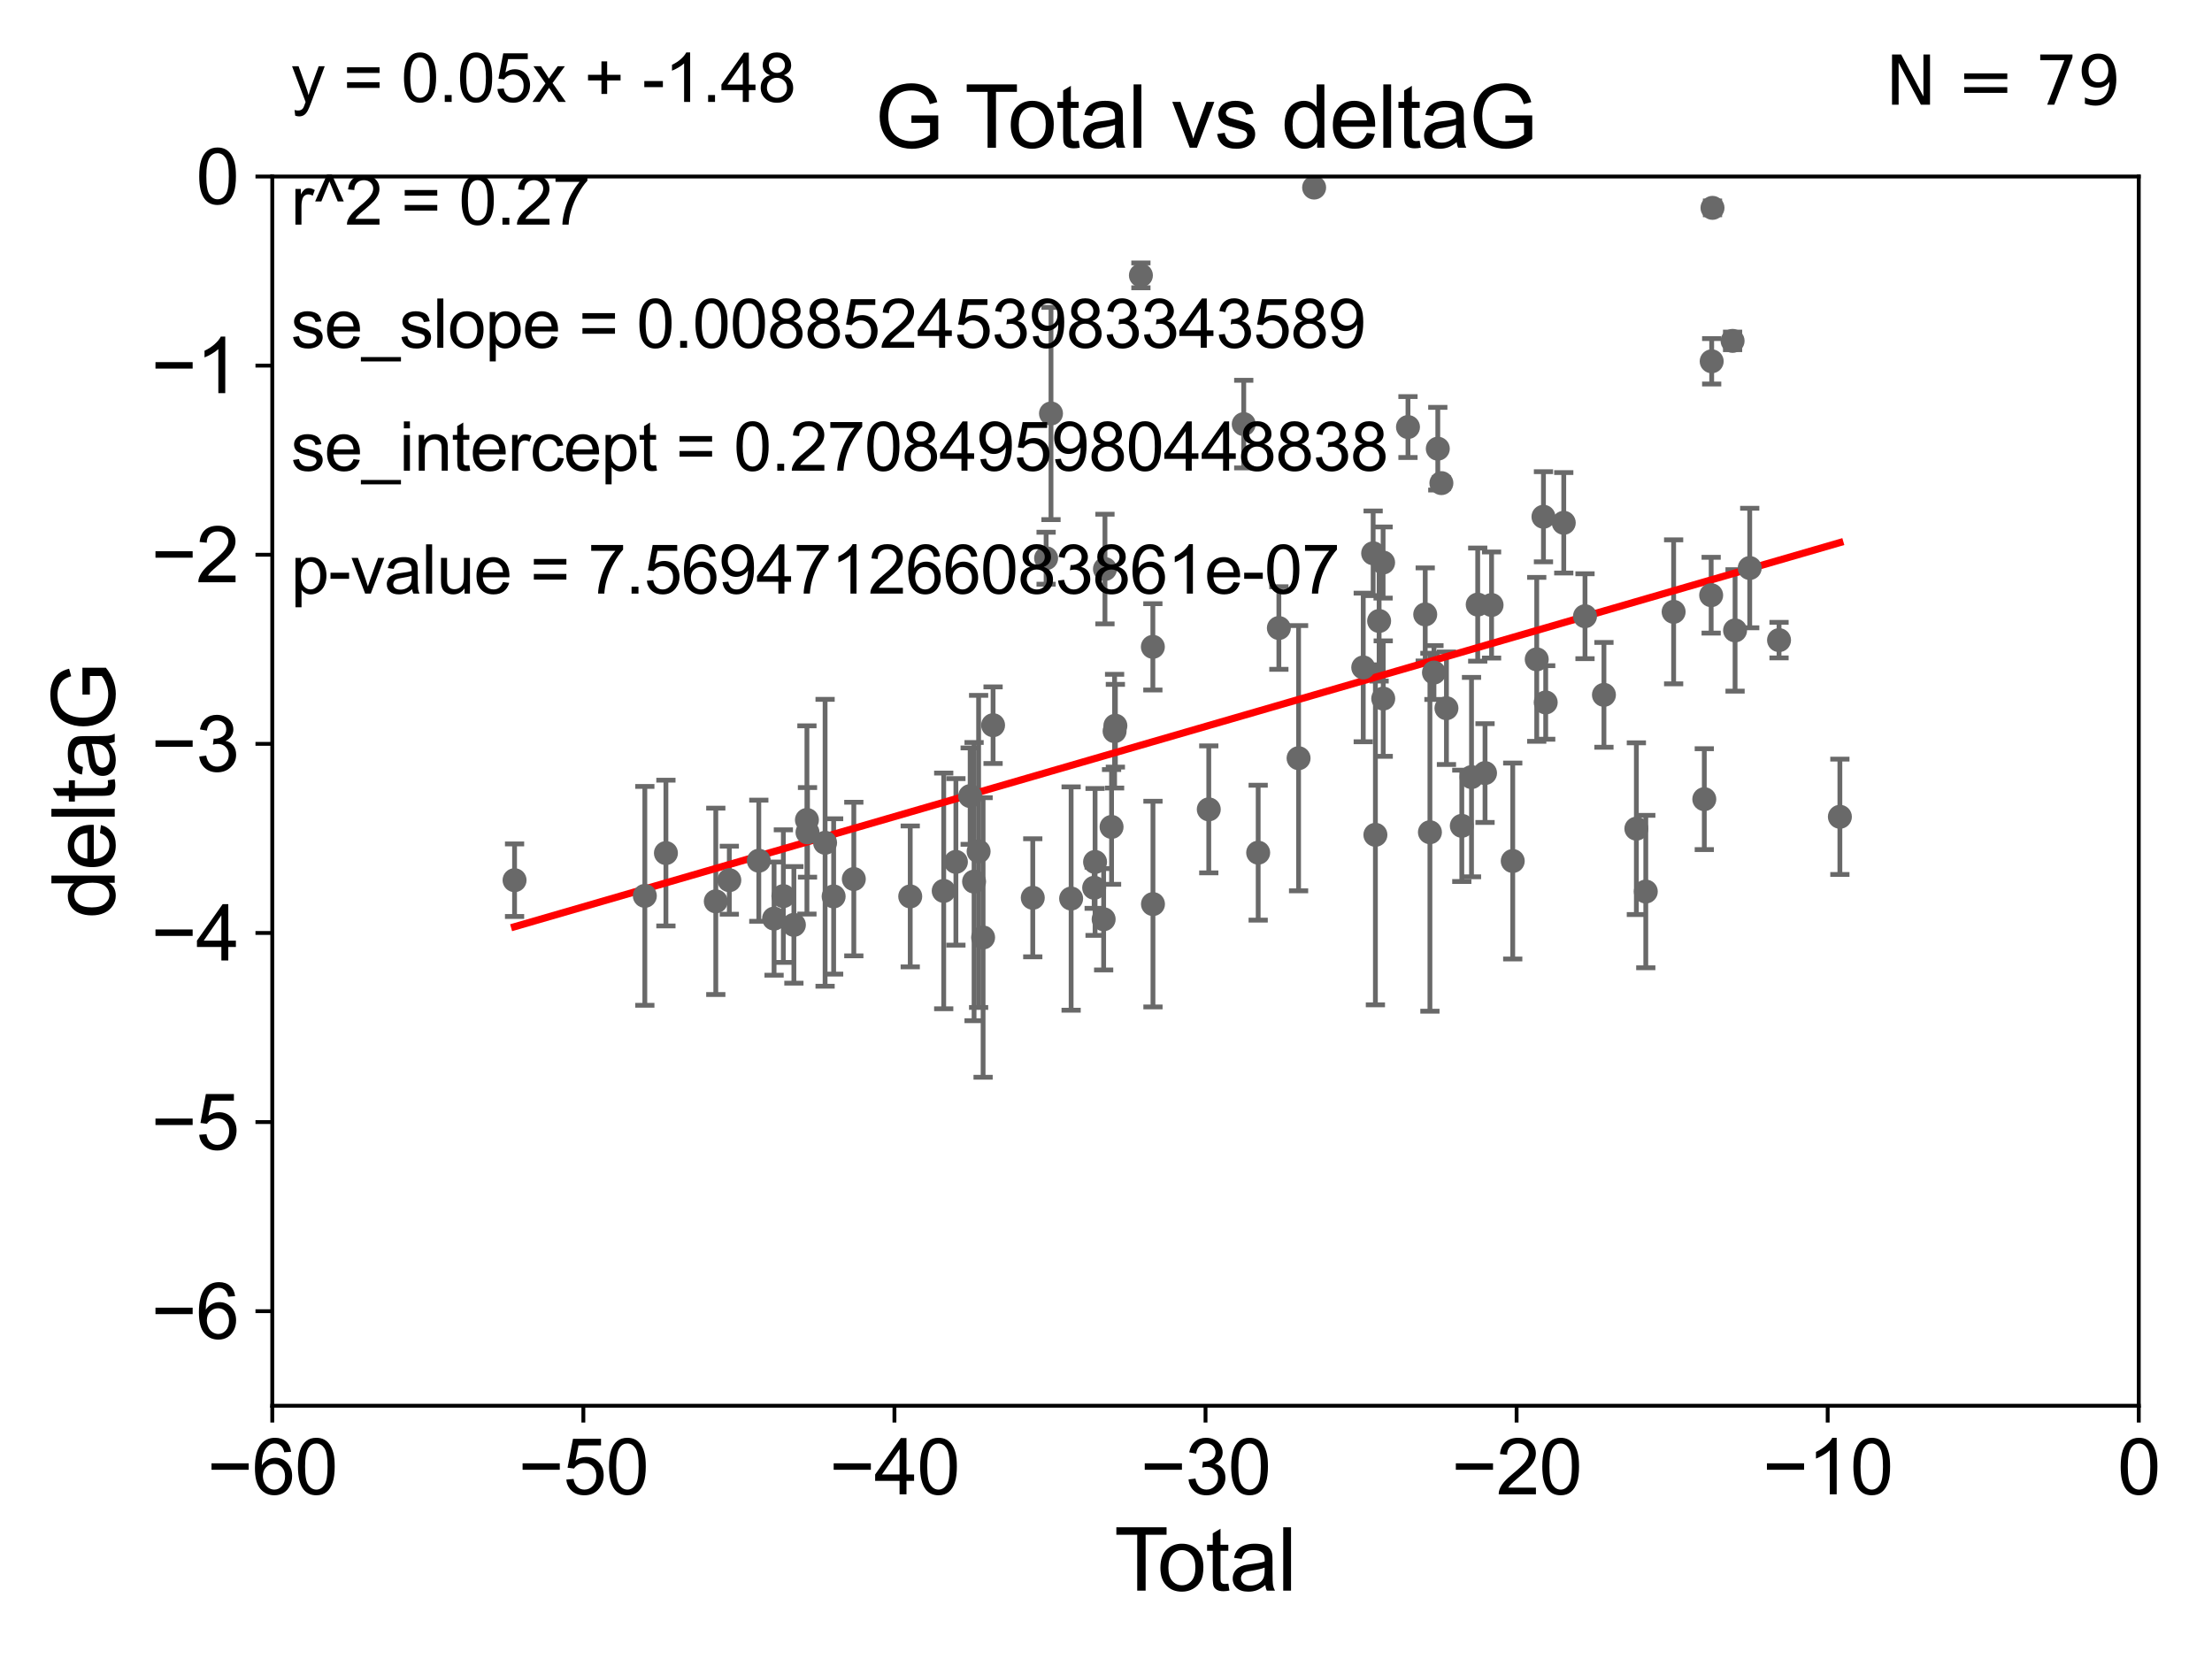 <?xml version="1.0" encoding="utf-8" standalone="no"?>
<!DOCTYPE svg PUBLIC "-//W3C//DTD SVG 1.1//EN"
  "http://www.w3.org/Graphics/SVG/1.1/DTD/svg11.dtd">
<svg xmlns:xlink="http://www.w3.org/1999/xlink" width="460.8pt" height="345.6pt" viewBox="0 0 460.8 345.6" xmlns="http://www.w3.org/2000/svg" version="1.1">
 <defs>
  <style type="text/css">*{stroke-linejoin: round; stroke-linecap: butt}</style>
 </defs>
 <g id="figure_1">
  <g id="patch_1">
   <path d="M 0 345.6 
L 460.8 345.6 
L 460.8 0 
L 0 0 
z
" style="fill: #ffffff"/>
  </g>
  <g id="axes_1">
   <g id="patch_2">
    <path d="M 56.72 292.84 
L 445.545 292.84 
L 445.545 36.775 
L 56.72 36.775 
z
" style="fill: #ffffff"/>
   </g>
   <g id="PathCollection_1">
    <defs>
     <path id="m97e3bf9085" d="M 0 1.118 
C 0.297 1.118 0.581 1 0.791 0.791 
C 1 0.581 1.118 0.297 1.118 0 
C 1.118 -0.297 1 -0.581 0.791 -0.791 
C 0.581 -1 0.297 -1.118 0 -1.118 
C -0.297 -1.118 -0.581 -1 -0.791 -0.791 
C -1 -0.581 -1.118 -0.297 -1.118 0 
C -1.118 0.297 -1 0.581 -0.791 0.791 
C -0.581 1 -0.297 1.118 0 1.118 
z
" style="stroke: #696969"/>
    </defs>
    <g clip-path="url(#pb7a47f754b)">
     <use xlink:href="#m97e3bf9085" x="107.193" y="183.361" style="fill: #696969; stroke: #696969"/>
     <use xlink:href="#m97e3bf9085" x="134.331" y="186.627" style="fill: #696969; stroke: #696969"/>
     <use xlink:href="#m97e3bf9085" x="138.723" y="177.712" style="fill: #696969; stroke: #696969"/>
     <use xlink:href="#m97e3bf9085" x="149.113" y="187.766" style="fill: #696969; stroke: #696969"/>
     <use xlink:href="#m97e3bf9085" x="151.929" y="183.361" style="fill: #696969; stroke: #696969"/>
     <use xlink:href="#m97e3bf9085" x="158.074" y="179.304" style="fill: #696969; stroke: #696969"/>
     <use xlink:href="#m97e3bf9085" x="161.254" y="191.362" style="fill: #696969; stroke: #696969"/>
     <use xlink:href="#m97e3bf9085" x="163.189" y="186.675" style="fill: #696969; stroke: #696969"/>
     <use xlink:href="#m97e3bf9085" x="165.382" y="192.668" style="fill: #696969; stroke: #696969"/>
     <use xlink:href="#m97e3bf9085" x="168.098" y="170.809" style="fill: #696969; stroke: #696969"/>
     <use xlink:href="#m97e3bf9085" x="168.217" y="173.397" style="fill: #696969; stroke: #696969"/>
     <use xlink:href="#m97e3bf9085" x="171.882" y="175.566" style="fill: #696969; stroke: #696969"/>
     <use xlink:href="#m97e3bf9085" x="173.663" y="186.743" style="fill: #696969; stroke: #696969"/>
     <use xlink:href="#m97e3bf9085" x="177.866" y="183.121" style="fill: #696969; stroke: #696969"/>
     <use xlink:href="#m97e3bf9085" x="189.618" y="186.741" style="fill: #696969; stroke: #696969"/>
     <use xlink:href="#m97e3bf9085" x="196.593" y="185.595" style="fill: #696969; stroke: #696969"/>
     <use xlink:href="#m97e3bf9085" x="199.132" y="179.547" style="fill: #696969; stroke: #696969"/>
     <use xlink:href="#m97e3bf9085" x="202.102" y="165.842" style="fill: #696969; stroke: #696969"/>
     <use xlink:href="#m97e3bf9085" x="202.919" y="183.656" style="fill: #696969; stroke: #696969"/>
     <use xlink:href="#m97e3bf9085" x="203.864" y="177.365" style="fill: #696969; stroke: #696969"/>
     <use xlink:href="#m97e3bf9085" x="204.798" y="195.295" style="fill: #696969; stroke: #696969"/>
     <use xlink:href="#m97e3bf9085" x="206.875" y="151.072" style="fill: #696969; stroke: #696969"/>
     <use xlink:href="#m97e3bf9085" x="215.145" y="187.024" style="fill: #696969; stroke: #696969"/>
     <use xlink:href="#m97e3bf9085" x="217.924" y="116.288" style="fill: #696969; stroke: #696969"/>
     <use xlink:href="#m97e3bf9085" x="218.942" y="86.133" style="fill: #696969; stroke: #696969"/>
     <use xlink:href="#m97e3bf9085" x="223.135" y="187.184" style="fill: #696969; stroke: #696969"/>
     <use xlink:href="#m97e3bf9085" x="227.936" y="184.94" style="fill: #696969; stroke: #696969"/>
     <use xlink:href="#m97e3bf9085" x="228.124" y="179.561" style="fill: #696969; stroke: #696969"/>
     <use xlink:href="#m97e3bf9085" x="229.91" y="191.497" style="fill: #696969; stroke: #696969"/>
     <use xlink:href="#m97e3bf9085" x="230.183" y="118.544" style="fill: #696969; stroke: #696969"/>
     <use xlink:href="#m97e3bf9085" x="231.56" y="172.264" style="fill: #696969; stroke: #696969"/>
     <use xlink:href="#m97e3bf9085" x="232.19" y="152.317" style="fill: #696969; stroke: #696969"/>
     <use xlink:href="#m97e3bf9085" x="232.353" y="151.181" style="fill: #696969; stroke: #696969"/>
     <use xlink:href="#m97e3bf9085" x="237.672" y="57.363" style="fill: #696969; stroke: #696969"/>
     <use xlink:href="#m97e3bf9085" x="240.162" y="134.75" style="fill: #696969; stroke: #696969"/>
     <use xlink:href="#m97e3bf9085" x="240.184" y="188.337" style="fill: #696969; stroke: #696969"/>
     <use xlink:href="#m97e3bf9085" x="251.81" y="168.607" style="fill: #696969; stroke: #696969"/>
     <use xlink:href="#m97e3bf9085" x="259.094" y="88.35" style="fill: #696969; stroke: #696969"/>
     <use xlink:href="#m97e3bf9085" x="262.101" y="177.627" style="fill: #696969; stroke: #696969"/>
     <use xlink:href="#m97e3bf9085" x="266.411" y="130.831" style="fill: #696969; stroke: #696969"/>
     <use xlink:href="#m97e3bf9085" x="270.518" y="157.948" style="fill: #696969; stroke: #696969"/>
     <use xlink:href="#m97e3bf9085" x="273.757" y="39.074" style="fill: #696969; stroke: #696969"/>
     <use xlink:href="#m97e3bf9085" x="283.989" y="139.042" style="fill: #696969; stroke: #696969"/>
     <use xlink:href="#m97e3bf9085" x="286.052" y="115.259" style="fill: #696969; stroke: #696969"/>
     <use xlink:href="#m97e3bf9085" x="286.521" y="173.908" style="fill: #696969; stroke: #696969"/>
     <use xlink:href="#m97e3bf9085" x="287.295" y="129.363" style="fill: #696969; stroke: #696969"/>
     <use xlink:href="#m97e3bf9085" x="288.126" y="117.184" style="fill: #696969; stroke: #696969"/>
     <use xlink:href="#m97e3bf9085" x="288.151" y="145.529" style="fill: #696969; stroke: #696969"/>
     <use xlink:href="#m97e3bf9085" x="293.308" y="88.96" style="fill: #696969; stroke: #696969"/>
     <use xlink:href="#m97e3bf9085" x="296.9" y="127.998" style="fill: #696969; stroke: #696969"/>
     <use xlink:href="#m97e3bf9085" x="297.879" y="173.37" style="fill: #696969; stroke: #696969"/>
     <use xlink:href="#m97e3bf9085" x="298.72" y="140.106" style="fill: #696969; stroke: #696969"/>
     <use xlink:href="#m97e3bf9085" x="299.52" y="93.472" style="fill: #696969; stroke: #696969"/>
     <use xlink:href="#m97e3bf9085" x="300.268" y="100.642" style="fill: #696969; stroke: #696969"/>
     <use xlink:href="#m97e3bf9085" x="301.321" y="147.535" style="fill: #696969; stroke: #696969"/>
     <use xlink:href="#m97e3bf9085" x="304.521" y="172.036" style="fill: #696969; stroke: #696969"/>
     <use xlink:href="#m97e3bf9085" x="306.542" y="161.883" style="fill: #696969; stroke: #696969"/>
     <use xlink:href="#m97e3bf9085" x="307.836" y="125.95" style="fill: #696969; stroke: #696969"/>
     <use xlink:href="#m97e3bf9085" x="309.36" y="161.044" style="fill: #696969; stroke: #696969"/>
     <use xlink:href="#m97e3bf9085" x="310.721" y="126.034" style="fill: #696969; stroke: #696969"/>
     <use xlink:href="#m97e3bf9085" x="315.131" y="179.365" style="fill: #696969; stroke: #696969"/>
     <use xlink:href="#m97e3bf9085" x="320.129" y="137.356" style="fill: #696969; stroke: #696969"/>
     <use xlink:href="#m97e3bf9085" x="321.531" y="107.649" style="fill: #696969; stroke: #696969"/>
     <use xlink:href="#m97e3bf9085" x="321.998" y="146.332" style="fill: #696969; stroke: #696969"/>
     <use xlink:href="#m97e3bf9085" x="325.76" y="108.91" style="fill: #696969; stroke: #696969"/>
     <use xlink:href="#m97e3bf9085" x="330.185" y="128.37" style="fill: #696969; stroke: #696969"/>
     <use xlink:href="#m97e3bf9085" x="334.13" y="144.75" style="fill: #696969; stroke: #696969"/>
     <use xlink:href="#m97e3bf9085" x="340.886" y="172.629" style="fill: #696969; stroke: #696969"/>
     <use xlink:href="#m97e3bf9085" x="342.848" y="185.726" style="fill: #696969; stroke: #696969"/>
     <use xlink:href="#m97e3bf9085" x="348.649" y="127.457" style="fill: #696969; stroke: #696969"/>
     <use xlink:href="#m97e3bf9085" x="355.036" y="166.478" style="fill: #696969; stroke: #696969"/>
     <use xlink:href="#m97e3bf9085" x="356.466" y="123.993" style="fill: #696969; stroke: #696969"/>
     <use xlink:href="#m97e3bf9085" x="356.576" y="75.265" style="fill: #696969; stroke: #696969"/>
     <use xlink:href="#m97e3bf9085" x="356.745" y="43.3" style="fill: #696969; stroke: #696969"/>
     <use xlink:href="#m97e3bf9085" x="360.93" y="71.012" style="fill: #696969; stroke: #696969"/>
     <use xlink:href="#m97e3bf9085" x="361.447" y="131.327" style="fill: #696969; stroke: #696969"/>
     <use xlink:href="#m97e3bf9085" x="364.5" y="118.329" style="fill: #696969; stroke: #696969"/>
     <use xlink:href="#m97e3bf9085" x="370.606" y="133.35" style="fill: #696969; stroke: #696969"/>
     <use xlink:href="#m97e3bf9085" x="383.281" y="170.152" style="fill: #696969; stroke: #696969"/>
    </g>
   </g>
   <g id="matplotlib.axis_1">
    <g id="xtick_1">
     <g id="line2d_1">
      <defs>
       <path id="m2f04fcfa48" d="M 0 0 
L 0 3.5 
" style="stroke: #000000; stroke-width: 0.8"/>
      </defs>
      <g>
       <use xlink:href="#m2f04fcfa48" x="56.72" y="292.84" style="stroke: #000000; stroke-width: 0.8"/>
      </g>
     </g>
     <g id="text_1">
      <!-- −60 -->
      <g transform="translate(43.15 311.293)scale(0.16 -0.16)">
       <defs>
        <path id="ArialMT-2212" d="M 3381 1997 
L 356 1997 
L 356 2522 
L 3381 2522 
L 3381 1997 
z
" transform="scale(0.016)"/>
        <path id="ArialMT-36" d="M 3184 3459 
L 2625 3416 
Q 2550 3747 2413 3897 
Q 2184 4138 1850 4138 
Q 1581 4138 1378 3988 
Q 1113 3794 959 3422 
Q 806 3050 800 2363 
Q 1003 2672 1297 2822 
Q 1591 2972 1913 2972 
Q 2475 2972 2870 2558 
Q 3266 2144 3266 1488 
Q 3266 1056 3080 686 
Q 2894 316 2569 119 
Q 2244 -78 1831 -78 
Q 1128 -78 684 439 
Q 241 956 241 2144 
Q 241 3472 731 4075 
Q 1159 4600 1884 4600 
Q 2425 4600 2770 4297 
Q 3116 3994 3184 3459 
z
M 888 1484 
Q 888 1194 1011 928 
Q 1134 663 1356 523 
Q 1578 384 1822 384 
Q 2178 384 2434 671 
Q 2691 959 2691 1453 
Q 2691 1928 2437 2201 
Q 2184 2475 1800 2475 
Q 1419 2475 1153 2201 
Q 888 1928 888 1484 
z
" transform="scale(0.016)"/>
        <path id="ArialMT-30" d="M 266 2259 
Q 266 3072 433 3567 
Q 600 4063 929 4331 
Q 1259 4600 1759 4600 
Q 2128 4600 2406 4451 
Q 2684 4303 2865 4023 
Q 3047 3744 3150 3342 
Q 3253 2941 3253 2259 
Q 3253 1453 3087 958 
Q 2922 463 2592 192 
Q 2263 -78 1759 -78 
Q 1097 -78 719 397 
Q 266 969 266 2259 
z
M 844 2259 
Q 844 1131 1108 757 
Q 1372 384 1759 384 
Q 2147 384 2411 759 
Q 2675 1134 2675 2259 
Q 2675 3391 2411 3762 
Q 2147 4134 1753 4134 
Q 1366 4134 1134 3806 
Q 844 3388 844 2259 
z
" transform="scale(0.016)"/>
       </defs>
       <use xlink:href="#ArialMT-2212"/>
       <use xlink:href="#ArialMT-36" x="58.398"/>
       <use xlink:href="#ArialMT-30" x="114.014"/>
      </g>
     </g>
    </g>
    <g id="xtick_2">
     <g id="line2d_2">
      <g>
       <use xlink:href="#m2f04fcfa48" x="121.524" y="292.84" style="stroke: #000000; stroke-width: 0.8"/>
      </g>
     </g>
     <g id="text_2">
      <!-- −50 -->
      <g transform="translate(107.954 311.293)scale(0.16 -0.16)">
       <defs>
        <path id="ArialMT-35" d="M 266 1200 
L 856 1250 
Q 922 819 1161 601 
Q 1400 384 1738 384 
Q 2144 384 2425 690 
Q 2706 997 2706 1503 
Q 2706 1984 2436 2262 
Q 2166 2541 1728 2541 
Q 1456 2541 1237 2417 
Q 1019 2294 894 2097 
L 366 2166 
L 809 4519 
L 3088 4519 
L 3088 3981 
L 1259 3981 
L 1013 2750 
Q 1425 3038 1878 3038 
Q 2478 3038 2890 2622 
Q 3303 2206 3303 1553 
Q 3303 931 2941 478 
Q 2500 -78 1738 -78 
Q 1113 -78 717 272 
Q 322 622 266 1200 
z
" transform="scale(0.016)"/>
       </defs>
       <use xlink:href="#ArialMT-2212"/>
       <use xlink:href="#ArialMT-35" x="58.398"/>
       <use xlink:href="#ArialMT-30" x="114.014"/>
      </g>
     </g>
    </g>
    <g id="xtick_3">
     <g id="line2d_3">
      <g>
       <use xlink:href="#m2f04fcfa48" x="186.328" y="292.84" style="stroke: #000000; stroke-width: 0.8"/>
      </g>
     </g>
     <g id="text_3">
      <!-- −40 -->
      <g transform="translate(172.758 311.293)scale(0.16 -0.16)">
       <defs>
        <path id="ArialMT-34" d="M 2069 0 
L 2069 1097 
L 81 1097 
L 81 1613 
L 2172 4581 
L 2631 4581 
L 2631 1613 
L 3250 1613 
L 3250 1097 
L 2631 1097 
L 2631 0 
L 2069 0 
z
M 2069 1613 
L 2069 3678 
L 634 1613 
L 2069 1613 
z
" transform="scale(0.016)"/>
       </defs>
       <use xlink:href="#ArialMT-2212"/>
       <use xlink:href="#ArialMT-34" x="58.398"/>
       <use xlink:href="#ArialMT-30" x="114.014"/>
      </g>
     </g>
    </g>
    <g id="xtick_4">
     <g id="line2d_4">
      <g>
       <use xlink:href="#m2f04fcfa48" x="251.132" y="292.84" style="stroke: #000000; stroke-width: 0.8"/>
      </g>
     </g>
     <g id="text_4">
      <!-- −30 -->
      <g transform="translate(237.562 311.293)scale(0.16 -0.16)">
       <defs>
        <path id="ArialMT-33" d="M 269 1209 
L 831 1284 
Q 928 806 1161 595 
Q 1394 384 1728 384 
Q 2125 384 2398 659 
Q 2672 934 2672 1341 
Q 2672 1728 2419 1979 
Q 2166 2231 1775 2231 
Q 1616 2231 1378 2169 
L 1441 2663 
Q 1497 2656 1531 2656 
Q 1891 2656 2178 2843 
Q 2466 3031 2466 3422 
Q 2466 3731 2256 3934 
Q 2047 4138 1716 4138 
Q 1388 4138 1169 3931 
Q 950 3725 888 3313 
L 325 3413 
Q 428 3978 793 4289 
Q 1159 4600 1703 4600 
Q 2078 4600 2393 4439 
Q 2709 4278 2876 4000 
Q 3044 3722 3044 3409 
Q 3044 3113 2884 2869 
Q 2725 2625 2413 2481 
Q 2819 2388 3044 2092 
Q 3269 1797 3269 1353 
Q 3269 753 2831 336 
Q 2394 -81 1725 -81 
Q 1122 -81 723 278 
Q 325 638 269 1209 
z
" transform="scale(0.016)"/>
       </defs>
       <use xlink:href="#ArialMT-2212"/>
       <use xlink:href="#ArialMT-33" x="58.398"/>
       <use xlink:href="#ArialMT-30" x="114.014"/>
      </g>
     </g>
    </g>
    <g id="xtick_5">
     <g id="line2d_5">
      <g>
       <use xlink:href="#m2f04fcfa48" x="315.937" y="292.84" style="stroke: #000000; stroke-width: 0.8"/>
      </g>
     </g>
     <g id="text_5">
      <!-- −20 -->
      <g transform="translate(302.367 311.293)scale(0.16 -0.16)">
       <defs>
        <path id="ArialMT-32" d="M 3222 541 
L 3222 0 
L 194 0 
Q 188 203 259 391 
Q 375 700 629 1000 
Q 884 1300 1366 1694 
Q 2113 2306 2375 2664 
Q 2638 3022 2638 3341 
Q 2638 3675 2398 3904 
Q 2159 4134 1775 4134 
Q 1369 4134 1125 3890 
Q 881 3647 878 3216 
L 300 3275 
Q 359 3922 746 4261 
Q 1134 4600 1788 4600 
Q 2447 4600 2831 4234 
Q 3216 3869 3216 3328 
Q 3216 3053 3103 2787 
Q 2991 2522 2730 2228 
Q 2469 1934 1863 1422 
Q 1356 997 1212 845 
Q 1069 694 975 541 
L 3222 541 
z
" transform="scale(0.016)"/>
       </defs>
       <use xlink:href="#ArialMT-2212"/>
       <use xlink:href="#ArialMT-32" x="58.398"/>
       <use xlink:href="#ArialMT-30" x="114.014"/>
      </g>
     </g>
    </g>
    <g id="xtick_6">
     <g id="line2d_6">
      <g>
       <use xlink:href="#m2f04fcfa48" x="380.741" y="292.84" style="stroke: #000000; stroke-width: 0.8"/>
      </g>
     </g>
     <g id="text_6">
      <!-- −10 -->
      <g transform="translate(367.171 311.293)scale(0.16 -0.16)">
       <defs>
        <path id="ArialMT-31" d="M 2384 0 
L 1822 0 
L 1822 3584 
Q 1619 3391 1289 3197 
Q 959 3003 697 2906 
L 697 3450 
Q 1169 3672 1522 3987 
Q 1875 4303 2022 4600 
L 2384 4600 
L 2384 0 
z
" transform="scale(0.016)"/>
       </defs>
       <use xlink:href="#ArialMT-2212"/>
       <use xlink:href="#ArialMT-31" x="58.398"/>
       <use xlink:href="#ArialMT-30" x="114.014"/>
      </g>
     </g>
    </g>
    <g id="xtick_7">
     <g id="line2d_7">
      <g>
       <use xlink:href="#m2f04fcfa48" x="445.545" y="292.84" style="stroke: #000000; stroke-width: 0.8"/>
      </g>
     </g>
     <g id="text_7">
      <!-- 0 -->
      <g transform="translate(441.096 311.293)scale(0.16 -0.16)">
       <use xlink:href="#ArialMT-30"/>
      </g>
     </g>
    </g>
    <g id="text_8">
     <!-- Total -->
     <g transform="translate(232.127 331.357)scale(0.18 -0.18)">
      <defs>
       <path id="ArialMT-54" d="M 1659 0 
L 1659 4041 
L 150 4041 
L 150 4581 
L 3781 4581 
L 3781 4041 
L 2266 4041 
L 2266 0 
L 1659 0 
z
" transform="scale(0.016)"/>
       <path id="ArialMT-6f" d="M 213 1659 
Q 213 2581 725 3025 
Q 1153 3394 1769 3394 
Q 2453 3394 2887 2945 
Q 3322 2497 3322 1706 
Q 3322 1066 3130 698 
Q 2938 331 2570 128 
Q 2203 -75 1769 -75 
Q 1072 -75 642 372 
Q 213 819 213 1659 
z
M 791 1659 
Q 791 1022 1069 705 
Q 1347 388 1769 388 
Q 2188 388 2466 706 
Q 2744 1025 2744 1678 
Q 2744 2294 2464 2611 
Q 2184 2928 1769 2928 
Q 1347 2928 1069 2612 
Q 791 2297 791 1659 
z
" transform="scale(0.016)"/>
       <path id="ArialMT-74" d="M 1650 503 
L 1731 6 
Q 1494 -44 1306 -44 
Q 1000 -44 831 53 
Q 663 150 594 308 
Q 525 466 525 972 
L 525 2881 
L 113 2881 
L 113 3319 
L 525 3319 
L 525 4141 
L 1084 4478 
L 1084 3319 
L 1650 3319 
L 1650 2881 
L 1084 2881 
L 1084 941 
Q 1084 700 1114 631 
Q 1144 563 1211 522 
Q 1278 481 1403 481 
Q 1497 481 1650 503 
z
" transform="scale(0.016)"/>
       <path id="ArialMT-61" d="M 2588 409 
Q 2275 144 1986 34 
Q 1697 -75 1366 -75 
Q 819 -75 525 192 
Q 231 459 231 875 
Q 231 1119 342 1320 
Q 453 1522 633 1644 
Q 813 1766 1038 1828 
Q 1203 1872 1538 1913 
Q 2219 1994 2541 2106 
Q 2544 2222 2544 2253 
Q 2544 2597 2384 2738 
Q 2169 2928 1744 2928 
Q 1347 2928 1158 2789 
Q 969 2650 878 2297 
L 328 2372 
Q 403 2725 575 2942 
Q 747 3159 1072 3276 
Q 1397 3394 1825 3394 
Q 2250 3394 2515 3294 
Q 2781 3194 2906 3042 
Q 3031 2891 3081 2659 
Q 3109 2516 3109 2141 
L 3109 1391 
Q 3109 606 3145 398 
Q 3181 191 3288 0 
L 2700 0 
Q 2613 175 2588 409 
z
M 2541 1666 
Q 2234 1541 1622 1453 
Q 1275 1403 1131 1340 
Q 988 1278 909 1158 
Q 831 1038 831 891 
Q 831 666 1001 516 
Q 1172 366 1500 366 
Q 1825 366 2078 508 
Q 2331 650 2450 897 
Q 2541 1088 2541 1459 
L 2541 1666 
z
" transform="scale(0.016)"/>
       <path id="ArialMT-6c" d="M 409 0 
L 409 4581 
L 972 4581 
L 972 0 
L 409 0 
z
" transform="scale(0.016)"/>
      </defs>
      <use xlink:href="#ArialMT-54"/>
      <use xlink:href="#ArialMT-6f" x="49.959"/>
      <use xlink:href="#ArialMT-74" x="105.574"/>
      <use xlink:href="#ArialMT-61" x="133.357"/>
      <use xlink:href="#ArialMT-6c" x="188.973"/>
     </g>
    </g>
   </g>
   <g id="matplotlib.axis_2">
    <g id="ytick_1">
     <g id="line2d_8">
      <defs>
       <path id="mbc2961c54e" d="M 0 0 
L -3.5 0 
" style="stroke: #000000; stroke-width: 0.8"/>
      </defs>
      <g>
       <use xlink:href="#mbc2961c54e" x="56.72" y="273.143" style="stroke: #000000; stroke-width: 0.8"/>
      </g>
     </g>
     <g id="text_9">
      <!-- −6 -->
      <g transform="translate(31.477 278.869)scale(0.16 -0.16)">
       <use xlink:href="#ArialMT-2212"/>
       <use xlink:href="#ArialMT-36" x="58.398"/>
      </g>
     </g>
    </g>
    <g id="ytick_2">
     <g id="line2d_9">
      <g>
       <use xlink:href="#mbc2961c54e" x="56.72" y="233.748" style="stroke: #000000; stroke-width: 0.8"/>
      </g>
     </g>
     <g id="text_10">
      <!-- −5 -->
      <g transform="translate(31.477 239.474)scale(0.16 -0.16)">
       <use xlink:href="#ArialMT-2212"/>
       <use xlink:href="#ArialMT-35" x="58.398"/>
      </g>
     </g>
    </g>
    <g id="ytick_3">
     <g id="line2d_10">
      <g>
       <use xlink:href="#mbc2961c54e" x="56.72" y="194.353" style="stroke: #000000; stroke-width: 0.8"/>
      </g>
     </g>
     <g id="text_11">
      <!-- −4 -->
      <g transform="translate(31.477 200.08)scale(0.16 -0.16)">
       <use xlink:href="#ArialMT-2212"/>
       <use xlink:href="#ArialMT-34" x="58.398"/>
      </g>
     </g>
    </g>
    <g id="ytick_4">
     <g id="line2d_11">
      <g>
       <use xlink:href="#mbc2961c54e" x="56.72" y="154.959" style="stroke: #000000; stroke-width: 0.8"/>
      </g>
     </g>
     <g id="text_12">
      <!-- −3 -->
      <g transform="translate(31.477 160.685)scale(0.16 -0.16)">
       <use xlink:href="#ArialMT-2212"/>
       <use xlink:href="#ArialMT-33" x="58.398"/>
      </g>
     </g>
    </g>
    <g id="ytick_5">
     <g id="line2d_12">
      <g>
       <use xlink:href="#mbc2961c54e" x="56.72" y="115.564" style="stroke: #000000; stroke-width: 0.8"/>
      </g>
     </g>
     <g id="text_13">
      <!-- −2 -->
      <g transform="translate(31.477 121.29)scale(0.16 -0.16)">
       <use xlink:href="#ArialMT-2212"/>
       <use xlink:href="#ArialMT-32" x="58.398"/>
      </g>
     </g>
    </g>
    <g id="ytick_6">
     <g id="line2d_13">
      <g>
       <use xlink:href="#mbc2961c54e" x="56.72" y="76.17" style="stroke: #000000; stroke-width: 0.8"/>
      </g>
     </g>
     <g id="text_14">
      <!-- −1 -->
      <g transform="translate(31.477 81.896)scale(0.16 -0.16)">
       <use xlink:href="#ArialMT-2212"/>
       <use xlink:href="#ArialMT-31" x="58.398"/>
      </g>
     </g>
    </g>
    <g id="ytick_7">
     <g id="line2d_14">
      <g>
       <use xlink:href="#mbc2961c54e" x="56.72" y="36.775" style="stroke: #000000; stroke-width: 0.8"/>
      </g>
     </g>
     <g id="text_15">
      <!-- 0 -->
      <g transform="translate(40.822 42.501)scale(0.16 -0.16)">
       <use xlink:href="#ArialMT-30"/>
      </g>
     </g>
    </g>
    <g id="text_16">
     <!-- deltaG -->
     <g transform="translate(23.9 191.322)rotate(-90)scale(0.18 -0.18)">
      <defs>
       <path id="ArialMT-64" d="M 2575 0 
L 2575 419 
Q 2259 -75 1647 -75 
Q 1250 -75 917 144 
Q 584 363 401 755 
Q 219 1147 219 1656 
Q 219 2153 384 2558 
Q 550 2963 881 3178 
Q 1213 3394 1622 3394 
Q 1922 3394 2156 3267 
Q 2391 3141 2538 2938 
L 2538 4581 
L 3097 4581 
L 3097 0 
L 2575 0 
z
M 797 1656 
Q 797 1019 1065 703 
Q 1334 388 1700 388 
Q 2069 388 2326 689 
Q 2584 991 2584 1609 
Q 2584 2291 2321 2609 
Q 2059 2928 1675 2928 
Q 1300 2928 1048 2622 
Q 797 2316 797 1656 
z
" transform="scale(0.016)"/>
       <path id="ArialMT-65" d="M 2694 1069 
L 3275 997 
Q 3138 488 2766 206 
Q 2394 -75 1816 -75 
Q 1088 -75 661 373 
Q 234 822 234 1631 
Q 234 2469 665 2931 
Q 1097 3394 1784 3394 
Q 2450 3394 2872 2941 
Q 3294 2488 3294 1666 
Q 3294 1616 3291 1516 
L 816 1516 
Q 847 969 1125 678 
Q 1403 388 1819 388 
Q 2128 388 2347 550 
Q 2566 713 2694 1069 
z
M 847 1978 
L 2700 1978 
Q 2663 2397 2488 2606 
Q 2219 2931 1791 2931 
Q 1403 2931 1139 2672 
Q 875 2413 847 1978 
z
" transform="scale(0.016)"/>
       <path id="ArialMT-47" d="M 2638 1797 
L 2638 2334 
L 4578 2338 
L 4578 638 
Q 4131 281 3656 101 
Q 3181 -78 2681 -78 
Q 2006 -78 1454 211 
Q 903 500 622 1047 
Q 341 1594 341 2269 
Q 341 2938 620 3517 
Q 900 4097 1425 4378 
Q 1950 4659 2634 4659 
Q 3131 4659 3532 4498 
Q 3934 4338 4162 4050 
Q 4391 3763 4509 3300 
L 3963 3150 
Q 3859 3500 3706 3700 
Q 3553 3900 3268 4020 
Q 2984 4141 2638 4141 
Q 2222 4141 1919 4014 
Q 1616 3888 1430 3681 
Q 1244 3475 1141 3228 
Q 966 2803 966 2306 
Q 966 1694 1177 1281 
Q 1388 869 1791 669 
Q 2194 469 2647 469 
Q 3041 469 3416 620 
Q 3791 772 3984 944 
L 3984 1797 
L 2638 1797 
z
" transform="scale(0.016)"/>
      </defs>
      <use xlink:href="#ArialMT-64"/>
      <use xlink:href="#ArialMT-65" x="55.615"/>
      <use xlink:href="#ArialMT-6c" x="111.23"/>
      <use xlink:href="#ArialMT-74" x="133.447"/>
      <use xlink:href="#ArialMT-61" x="161.23"/>
      <use xlink:href="#ArialMT-47" x="216.846"/>
     </g>
    </g>
   </g>
   <g id="LineCollection_1">
    <path d="M 107.193 190.918 
L 107.193 175.804 
" clip-path="url(#pb7a47f754b)" style="fill: none; stroke: #696969"/>
    <path d="M 134.331 209.422 
L 134.331 163.832 
" clip-path="url(#pb7a47f754b)" style="fill: none; stroke: #696969"/>
    <path d="M 138.723 192.894 
L 138.723 162.53 
" clip-path="url(#pb7a47f754b)" style="fill: none; stroke: #696969"/>
    <path d="M 149.113 207.177 
L 149.113 168.355 
" clip-path="url(#pb7a47f754b)" style="fill: none; stroke: #696969"/>
    <path d="M 151.929 190.447 
L 151.929 176.274 
" clip-path="url(#pb7a47f754b)" style="fill: none; stroke: #696969"/>
    <path d="M 158.074 191.921 
L 158.074 166.688 
" clip-path="url(#pb7a47f754b)" style="fill: none; stroke: #696969"/>
    <path d="M 161.254 203.155 
L 161.254 179.569 
" clip-path="url(#pb7a47f754b)" style="fill: none; stroke: #696969"/>
    <path d="M 163.189 200.482 
L 163.189 172.868 
" clip-path="url(#pb7a47f754b)" style="fill: none; stroke: #696969"/>
    <path d="M 165.382 204.811 
L 165.382 180.525 
" clip-path="url(#pb7a47f754b)" style="fill: none; stroke: #696969"/>
    <path d="M 168.098 190.416 
L 168.098 151.203 
" clip-path="url(#pb7a47f754b)" style="fill: none; stroke: #696969"/>
    <path d="M 168.217 182.729 
L 168.217 164.065 
" clip-path="url(#pb7a47f754b)" style="fill: none; stroke: #696969"/>
    <path d="M 171.882 205.447 
L 171.882 145.685 
" clip-path="url(#pb7a47f754b)" style="fill: none; stroke: #696969"/>
    <path d="M 173.663 202.923 
L 173.663 170.563 
" clip-path="url(#pb7a47f754b)" style="fill: none; stroke: #696969"/>
    <path d="M 177.866 199.12 
L 177.866 167.123 
" clip-path="url(#pb7a47f754b)" style="fill: none; stroke: #696969"/>
    <path d="M 189.618 201.422 
L 189.618 172.061 
" clip-path="url(#pb7a47f754b)" style="fill: none; stroke: #696969"/>
    <path d="M 196.593 210.144 
L 196.593 161.047 
" clip-path="url(#pb7a47f754b)" style="fill: none; stroke: #696969"/>
    <path d="M 199.132 196.891 
L 199.132 162.203 
" clip-path="url(#pb7a47f754b)" style="fill: none; stroke: #696969"/>
    <path d="M 202.102 175.881 
L 202.102 155.804 
" clip-path="url(#pb7a47f754b)" style="fill: none; stroke: #696969"/>
    <path d="M 202.919 212.633 
L 202.919 154.679 
" clip-path="url(#pb7a47f754b)" style="fill: none; stroke: #696969"/>
    <path d="M 203.864 209.872 
L 203.864 144.859 
" clip-path="url(#pb7a47f754b)" style="fill: none; stroke: #696969"/>
    <path d="M 204.798 224.411 
L 204.798 166.18 
" clip-path="url(#pb7a47f754b)" style="fill: none; stroke: #696969"/>
    <path d="M 206.875 159.052 
L 206.875 143.092 
" clip-path="url(#pb7a47f754b)" style="fill: none; stroke: #696969"/>
    <path d="M 215.145 199.324 
L 215.145 174.725 
" clip-path="url(#pb7a47f754b)" style="fill: none; stroke: #696969"/>
    <path d="M 217.924 121.701 
L 217.924 110.875 
" clip-path="url(#pb7a47f754b)" style="fill: none; stroke: #696969"/>
    <path d="M 218.942 108.244 
L 218.942 64.022 
" clip-path="url(#pb7a47f754b)" style="fill: none; stroke: #696969"/>
    <path d="M 223.135 210.444 
L 223.135 163.924 
" clip-path="url(#pb7a47f754b)" style="fill: none; stroke: #696969"/>
    <path d="M 227.936 189.225 
L 227.936 180.655 
" clip-path="url(#pb7a47f754b)" style="fill: none; stroke: #696969"/>
    <path d="M 228.124 194.86 
L 228.124 164.263 
" clip-path="url(#pb7a47f754b)" style="fill: none; stroke: #696969"/>
    <path d="M 229.91 202.055 
L 229.91 180.939 
" clip-path="url(#pb7a47f754b)" style="fill: none; stroke: #696969"/>
    <path d="M 230.183 129.964 
L 230.183 107.124 
" clip-path="url(#pb7a47f754b)" style="fill: none; stroke: #696969"/>
    <path d="M 231.56 184.214 
L 231.56 160.315 
" clip-path="url(#pb7a47f754b)" style="fill: none; stroke: #696969"/>
    <path d="M 232.19 164.165 
L 232.19 140.47 
" clip-path="url(#pb7a47f754b)" style="fill: none; stroke: #696969"/>
    <path d="M 232.353 159.797 
L 232.353 142.564 
" clip-path="url(#pb7a47f754b)" style="fill: none; stroke: #696969"/>
    <path d="M 237.672 59.954 
L 237.672 54.772 
" clip-path="url(#pb7a47f754b)" style="fill: none; stroke: #696969"/>
    <path d="M 240.162 143.736 
L 240.162 125.764 
" clip-path="url(#pb7a47f754b)" style="fill: none; stroke: #696969"/>
    <path d="M 240.184 209.758 
L 240.184 166.916 
" clip-path="url(#pb7a47f754b)" style="fill: none; stroke: #696969"/>
    <path d="M 251.81 181.833 
L 251.81 155.381 
" clip-path="url(#pb7a47f754b)" style="fill: none; stroke: #696969"/>
    <path d="M 259.094 97.477 
L 259.094 79.222 
" clip-path="url(#pb7a47f754b)" style="fill: none; stroke: #696969"/>
    <path d="M 262.101 191.679 
L 262.101 163.576 
" clip-path="url(#pb7a47f754b)" style="fill: none; stroke: #696969"/>
    <path d="M 266.411 139.431 
L 266.411 122.23 
" clip-path="url(#pb7a47f754b)" style="fill: none; stroke: #696969"/>
    <path d="M 270.518 185.574 
L 270.518 130.321 
" clip-path="url(#pb7a47f754b)" style="fill: none; stroke: #696969"/>
    <path d="M 273.757 39.661 
L 273.757 38.486 
" clip-path="url(#pb7a47f754b)" style="fill: none; stroke: #696969"/>
    <path d="M 283.989 154.523 
L 283.989 123.56 
" clip-path="url(#pb7a47f754b)" style="fill: none; stroke: #696969"/>
    <path d="M 286.052 124.077 
L 286.052 106.441 
" clip-path="url(#pb7a47f754b)" style="fill: none; stroke: #696969"/>
    <path d="M 286.521 209.327 
L 286.521 138.489 
" clip-path="url(#pb7a47f754b)" style="fill: none; stroke: #696969"/>
    <path d="M 287.295 141.877 
L 287.295 116.849 
" clip-path="url(#pb7a47f754b)" style="fill: none; stroke: #696969"/>
    <path d="M 288.126 124.591 
L 288.126 109.776 
" clip-path="url(#pb7a47f754b)" style="fill: none; stroke: #696969"/>
    <path d="M 288.151 157.557 
L 288.151 133.501 
" clip-path="url(#pb7a47f754b)" style="fill: none; stroke: #696969"/>
    <path d="M 293.308 95.306 
L 293.308 82.614 
" clip-path="url(#pb7a47f754b)" style="fill: none; stroke: #696969"/>
    <path d="M 296.9 137.698 
L 296.9 118.299 
" clip-path="url(#pb7a47f754b)" style="fill: none; stroke: #696969"/>
    <path d="M 297.879 210.653 
L 297.879 136.087 
" clip-path="url(#pb7a47f754b)" style="fill: none; stroke: #696969"/>
    <path d="M 298.72 145.711 
L 298.72 134.502 
" clip-path="url(#pb7a47f754b)" style="fill: none; stroke: #696969"/>
    <path d="M 299.52 102.084 
L 299.52 84.861 
" clip-path="url(#pb7a47f754b)" style="fill: none; stroke: #696969"/>
    <path d="M 300.268 101.753 
L 300.268 99.531 
" clip-path="url(#pb7a47f754b)" style="fill: none; stroke: #696969"/>
    <path d="M 301.321 159.258 
L 301.321 135.813 
" clip-path="url(#pb7a47f754b)" style="fill: none; stroke: #696969"/>
    <path d="M 304.521 183.631 
L 304.521 160.441 
" clip-path="url(#pb7a47f754b)" style="fill: none; stroke: #696969"/>
    <path d="M 306.542 182.651 
L 306.542 141.115 
" clip-path="url(#pb7a47f754b)" style="fill: none; stroke: #696969"/>
    <path d="M 307.836 137.731 
L 307.836 114.168 
" clip-path="url(#pb7a47f754b)" style="fill: none; stroke: #696969"/>
    <path d="M 309.36 171.332 
L 309.36 150.755 
" clip-path="url(#pb7a47f754b)" style="fill: none; stroke: #696969"/>
    <path d="M 310.721 137.084 
L 310.721 114.984 
" clip-path="url(#pb7a47f754b)" style="fill: none; stroke: #696969"/>
    <path d="M 315.131 199.772 
L 315.131 158.959 
" clip-path="url(#pb7a47f754b)" style="fill: none; stroke: #696969"/>
    <path d="M 320.129 154.429 
L 320.129 120.283 
" clip-path="url(#pb7a47f754b)" style="fill: none; stroke: #696969"/>
    <path d="M 321.531 117.039 
L 321.531 98.26 
" clip-path="url(#pb7a47f754b)" style="fill: none; stroke: #696969"/>
    <path d="M 321.998 153.992 
L 321.998 138.673 
" clip-path="url(#pb7a47f754b)" style="fill: none; stroke: #696969"/>
    <path d="M 325.76 119.373 
L 325.76 98.446 
" clip-path="url(#pb7a47f754b)" style="fill: none; stroke: #696969"/>
    <path d="M 330.185 137.214 
L 330.185 119.526 
" clip-path="url(#pb7a47f754b)" style="fill: none; stroke: #696969"/>
    <path d="M 334.13 155.666 
L 334.13 133.834 
" clip-path="url(#pb7a47f754b)" style="fill: none; stroke: #696969"/>
    <path d="M 340.886 190.515 
L 340.886 154.744 
" clip-path="url(#pb7a47f754b)" style="fill: none; stroke: #696969"/>
    <path d="M 342.848 201.602 
L 342.848 169.849 
" clip-path="url(#pb7a47f754b)" style="fill: none; stroke: #696969"/>
    <path d="M 348.649 142.455 
L 348.649 112.459 
" clip-path="url(#pb7a47f754b)" style="fill: none; stroke: #696969"/>
    <path d="M 355.036 176.985 
L 355.036 155.97 
" clip-path="url(#pb7a47f754b)" style="fill: none; stroke: #696969"/>
    <path d="M 356.466 131.889 
L 356.466 116.097 
" clip-path="url(#pb7a47f754b)" style="fill: none; stroke: #696969"/>
    <path d="M 356.576 79.995 
L 356.576 70.535 
" clip-path="url(#pb7a47f754b)" style="fill: none; stroke: #696969"/>
    <path d="M 356.745 44.74 
L 356.745 41.86 
" clip-path="url(#pb7a47f754b)" style="fill: none; stroke: #696969"/>
    <path d="M 360.93 72.852 
L 360.93 69.172 
" clip-path="url(#pb7a47f754b)" style="fill: none; stroke: #696969"/>
    <path d="M 361.447 143.977 
L 361.447 118.677 
" clip-path="url(#pb7a47f754b)" style="fill: none; stroke: #696969"/>
    <path d="M 364.5 130.781 
L 364.5 105.878 
" clip-path="url(#pb7a47f754b)" style="fill: none; stroke: #696969"/>
    <path d="M 370.606 137.057 
L 370.606 129.643 
" clip-path="url(#pb7a47f754b)" style="fill: none; stroke: #696969"/>
    <path d="M 383.281 182.166 
L 383.281 158.137 
" clip-path="url(#pb7a47f754b)" style="fill: none; stroke: #696969"/>
   </g>
   <g id="line2d_15">
    <defs>
     <path id="m915062989a" d="M 2 0 
L -2 -0 
" style="stroke: #696969"/>
    </defs>
    <g clip-path="url(#pb7a47f754b)">
     <use xlink:href="#m915062989a" x="107.193" y="190.918" style="fill: #696969; stroke: #696969"/>
     <use xlink:href="#m915062989a" x="134.331" y="209.422" style="fill: #696969; stroke: #696969"/>
     <use xlink:href="#m915062989a" x="138.723" y="192.894" style="fill: #696969; stroke: #696969"/>
     <use xlink:href="#m915062989a" x="149.113" y="207.177" style="fill: #696969; stroke: #696969"/>
     <use xlink:href="#m915062989a" x="151.929" y="190.447" style="fill: #696969; stroke: #696969"/>
     <use xlink:href="#m915062989a" x="158.074" y="191.921" style="fill: #696969; stroke: #696969"/>
     <use xlink:href="#m915062989a" x="161.254" y="203.155" style="fill: #696969; stroke: #696969"/>
     <use xlink:href="#m915062989a" x="163.189" y="200.482" style="fill: #696969; stroke: #696969"/>
     <use xlink:href="#m915062989a" x="165.382" y="204.811" style="fill: #696969; stroke: #696969"/>
     <use xlink:href="#m915062989a" x="168.098" y="190.416" style="fill: #696969; stroke: #696969"/>
     <use xlink:href="#m915062989a" x="168.217" y="182.729" style="fill: #696969; stroke: #696969"/>
     <use xlink:href="#m915062989a" x="171.882" y="205.447" style="fill: #696969; stroke: #696969"/>
     <use xlink:href="#m915062989a" x="173.663" y="202.923" style="fill: #696969; stroke: #696969"/>
     <use xlink:href="#m915062989a" x="177.866" y="199.12" style="fill: #696969; stroke: #696969"/>
     <use xlink:href="#m915062989a" x="189.618" y="201.422" style="fill: #696969; stroke: #696969"/>
     <use xlink:href="#m915062989a" x="196.593" y="210.144" style="fill: #696969; stroke: #696969"/>
     <use xlink:href="#m915062989a" x="199.132" y="196.891" style="fill: #696969; stroke: #696969"/>
     <use xlink:href="#m915062989a" x="202.102" y="175.881" style="fill: #696969; stroke: #696969"/>
     <use xlink:href="#m915062989a" x="202.919" y="212.633" style="fill: #696969; stroke: #696969"/>
     <use xlink:href="#m915062989a" x="203.864" y="209.872" style="fill: #696969; stroke: #696969"/>
     <use xlink:href="#m915062989a" x="204.798" y="224.411" style="fill: #696969; stroke: #696969"/>
     <use xlink:href="#m915062989a" x="206.875" y="159.052" style="fill: #696969; stroke: #696969"/>
     <use xlink:href="#m915062989a" x="215.145" y="199.324" style="fill: #696969; stroke: #696969"/>
     <use xlink:href="#m915062989a" x="217.924" y="121.701" style="fill: #696969; stroke: #696969"/>
     <use xlink:href="#m915062989a" x="218.942" y="108.244" style="fill: #696969; stroke: #696969"/>
     <use xlink:href="#m915062989a" x="223.135" y="210.444" style="fill: #696969; stroke: #696969"/>
     <use xlink:href="#m915062989a" x="227.936" y="189.225" style="fill: #696969; stroke: #696969"/>
     <use xlink:href="#m915062989a" x="228.124" y="194.86" style="fill: #696969; stroke: #696969"/>
     <use xlink:href="#m915062989a" x="229.91" y="202.055" style="fill: #696969; stroke: #696969"/>
     <use xlink:href="#m915062989a" x="230.183" y="129.964" style="fill: #696969; stroke: #696969"/>
     <use xlink:href="#m915062989a" x="231.56" y="184.214" style="fill: #696969; stroke: #696969"/>
     <use xlink:href="#m915062989a" x="232.19" y="164.165" style="fill: #696969; stroke: #696969"/>
     <use xlink:href="#m915062989a" x="232.353" y="159.797" style="fill: #696969; stroke: #696969"/>
     <use xlink:href="#m915062989a" x="237.672" y="59.954" style="fill: #696969; stroke: #696969"/>
     <use xlink:href="#m915062989a" x="240.162" y="143.736" style="fill: #696969; stroke: #696969"/>
     <use xlink:href="#m915062989a" x="240.184" y="209.758" style="fill: #696969; stroke: #696969"/>
     <use xlink:href="#m915062989a" x="251.81" y="181.833" style="fill: #696969; stroke: #696969"/>
     <use xlink:href="#m915062989a" x="259.094" y="97.477" style="fill: #696969; stroke: #696969"/>
     <use xlink:href="#m915062989a" x="262.101" y="191.679" style="fill: #696969; stroke: #696969"/>
     <use xlink:href="#m915062989a" x="266.411" y="139.431" style="fill: #696969; stroke: #696969"/>
     <use xlink:href="#m915062989a" x="270.518" y="185.574" style="fill: #696969; stroke: #696969"/>
     <use xlink:href="#m915062989a" x="273.757" y="39.661" style="fill: #696969; stroke: #696969"/>
     <use xlink:href="#m915062989a" x="283.989" y="154.523" style="fill: #696969; stroke: #696969"/>
     <use xlink:href="#m915062989a" x="286.052" y="124.077" style="fill: #696969; stroke: #696969"/>
     <use xlink:href="#m915062989a" x="286.521" y="209.327" style="fill: #696969; stroke: #696969"/>
     <use xlink:href="#m915062989a" x="287.295" y="141.877" style="fill: #696969; stroke: #696969"/>
     <use xlink:href="#m915062989a" x="288.126" y="124.591" style="fill: #696969; stroke: #696969"/>
     <use xlink:href="#m915062989a" x="288.151" y="157.557" style="fill: #696969; stroke: #696969"/>
     <use xlink:href="#m915062989a" x="293.308" y="95.306" style="fill: #696969; stroke: #696969"/>
     <use xlink:href="#m915062989a" x="296.9" y="137.698" style="fill: #696969; stroke: #696969"/>
     <use xlink:href="#m915062989a" x="297.879" y="210.653" style="fill: #696969; stroke: #696969"/>
     <use xlink:href="#m915062989a" x="298.72" y="145.711" style="fill: #696969; stroke: #696969"/>
     <use xlink:href="#m915062989a" x="299.52" y="102.084" style="fill: #696969; stroke: #696969"/>
     <use xlink:href="#m915062989a" x="300.268" y="101.753" style="fill: #696969; stroke: #696969"/>
     <use xlink:href="#m915062989a" x="301.321" y="159.258" style="fill: #696969; stroke: #696969"/>
     <use xlink:href="#m915062989a" x="304.521" y="183.631" style="fill: #696969; stroke: #696969"/>
     <use xlink:href="#m915062989a" x="306.542" y="182.651" style="fill: #696969; stroke: #696969"/>
     <use xlink:href="#m915062989a" x="307.836" y="137.731" style="fill: #696969; stroke: #696969"/>
     <use xlink:href="#m915062989a" x="309.36" y="171.332" style="fill: #696969; stroke: #696969"/>
     <use xlink:href="#m915062989a" x="310.721" y="137.084" style="fill: #696969; stroke: #696969"/>
     <use xlink:href="#m915062989a" x="315.131" y="199.772" style="fill: #696969; stroke: #696969"/>
     <use xlink:href="#m915062989a" x="320.129" y="154.429" style="fill: #696969; stroke: #696969"/>
     <use xlink:href="#m915062989a" x="321.531" y="117.039" style="fill: #696969; stroke: #696969"/>
     <use xlink:href="#m915062989a" x="321.998" y="153.992" style="fill: #696969; stroke: #696969"/>
     <use xlink:href="#m915062989a" x="325.76" y="119.373" style="fill: #696969; stroke: #696969"/>
     <use xlink:href="#m915062989a" x="330.185" y="137.214" style="fill: #696969; stroke: #696969"/>
     <use xlink:href="#m915062989a" x="334.13" y="155.666" style="fill: #696969; stroke: #696969"/>
     <use xlink:href="#m915062989a" x="340.886" y="190.515" style="fill: #696969; stroke: #696969"/>
     <use xlink:href="#m915062989a" x="342.848" y="201.602" style="fill: #696969; stroke: #696969"/>
     <use xlink:href="#m915062989a" x="348.649" y="142.455" style="fill: #696969; stroke: #696969"/>
     <use xlink:href="#m915062989a" x="355.036" y="176.985" style="fill: #696969; stroke: #696969"/>
     <use xlink:href="#m915062989a" x="356.466" y="131.889" style="fill: #696969; stroke: #696969"/>
     <use xlink:href="#m915062989a" x="356.576" y="79.995" style="fill: #696969; stroke: #696969"/>
     <use xlink:href="#m915062989a" x="356.745" y="44.74" style="fill: #696969; stroke: #696969"/>
     <use xlink:href="#m915062989a" x="360.93" y="72.852" style="fill: #696969; stroke: #696969"/>
     <use xlink:href="#m915062989a" x="361.447" y="143.977" style="fill: #696969; stroke: #696969"/>
     <use xlink:href="#m915062989a" x="364.5" y="130.781" style="fill: #696969; stroke: #696969"/>
     <use xlink:href="#m915062989a" x="370.606" y="137.057" style="fill: #696969; stroke: #696969"/>
     <use xlink:href="#m915062989a" x="383.281" y="182.166" style="fill: #696969; stroke: #696969"/>
    </g>
   </g>
   <g id="line2d_16">
    <g clip-path="url(#pb7a47f754b)">
     <use xlink:href="#m915062989a" x="107.193" y="175.804" style="fill: #696969; stroke: #696969"/>
     <use xlink:href="#m915062989a" x="134.331" y="163.832" style="fill: #696969; stroke: #696969"/>
     <use xlink:href="#m915062989a" x="138.723" y="162.53" style="fill: #696969; stroke: #696969"/>
     <use xlink:href="#m915062989a" x="149.113" y="168.355" style="fill: #696969; stroke: #696969"/>
     <use xlink:href="#m915062989a" x="151.929" y="176.274" style="fill: #696969; stroke: #696969"/>
     <use xlink:href="#m915062989a" x="158.074" y="166.688" style="fill: #696969; stroke: #696969"/>
     <use xlink:href="#m915062989a" x="161.254" y="179.569" style="fill: #696969; stroke: #696969"/>
     <use xlink:href="#m915062989a" x="163.189" y="172.868" style="fill: #696969; stroke: #696969"/>
     <use xlink:href="#m915062989a" x="165.382" y="180.525" style="fill: #696969; stroke: #696969"/>
     <use xlink:href="#m915062989a" x="168.098" y="151.203" style="fill: #696969; stroke: #696969"/>
     <use xlink:href="#m915062989a" x="168.217" y="164.065" style="fill: #696969; stroke: #696969"/>
     <use xlink:href="#m915062989a" x="171.882" y="145.685" style="fill: #696969; stroke: #696969"/>
     <use xlink:href="#m915062989a" x="173.663" y="170.563" style="fill: #696969; stroke: #696969"/>
     <use xlink:href="#m915062989a" x="177.866" y="167.123" style="fill: #696969; stroke: #696969"/>
     <use xlink:href="#m915062989a" x="189.618" y="172.061" style="fill: #696969; stroke: #696969"/>
     <use xlink:href="#m915062989a" x="196.593" y="161.047" style="fill: #696969; stroke: #696969"/>
     <use xlink:href="#m915062989a" x="199.132" y="162.203" style="fill: #696969; stroke: #696969"/>
     <use xlink:href="#m915062989a" x="202.102" y="155.804" style="fill: #696969; stroke: #696969"/>
     <use xlink:href="#m915062989a" x="202.919" y="154.679" style="fill: #696969; stroke: #696969"/>
     <use xlink:href="#m915062989a" x="203.864" y="144.859" style="fill: #696969; stroke: #696969"/>
     <use xlink:href="#m915062989a" x="204.798" y="166.18" style="fill: #696969; stroke: #696969"/>
     <use xlink:href="#m915062989a" x="206.875" y="143.092" style="fill: #696969; stroke: #696969"/>
     <use xlink:href="#m915062989a" x="215.145" y="174.725" style="fill: #696969; stroke: #696969"/>
     <use xlink:href="#m915062989a" x="217.924" y="110.875" style="fill: #696969; stroke: #696969"/>
     <use xlink:href="#m915062989a" x="218.942" y="64.022" style="fill: #696969; stroke: #696969"/>
     <use xlink:href="#m915062989a" x="223.135" y="163.924" style="fill: #696969; stroke: #696969"/>
     <use xlink:href="#m915062989a" x="227.936" y="180.655" style="fill: #696969; stroke: #696969"/>
     <use xlink:href="#m915062989a" x="228.124" y="164.263" style="fill: #696969; stroke: #696969"/>
     <use xlink:href="#m915062989a" x="229.91" y="180.939" style="fill: #696969; stroke: #696969"/>
     <use xlink:href="#m915062989a" x="230.183" y="107.124" style="fill: #696969; stroke: #696969"/>
     <use xlink:href="#m915062989a" x="231.56" y="160.315" style="fill: #696969; stroke: #696969"/>
     <use xlink:href="#m915062989a" x="232.19" y="140.47" style="fill: #696969; stroke: #696969"/>
     <use xlink:href="#m915062989a" x="232.353" y="142.564" style="fill: #696969; stroke: #696969"/>
     <use xlink:href="#m915062989a" x="237.672" y="54.772" style="fill: #696969; stroke: #696969"/>
     <use xlink:href="#m915062989a" x="240.162" y="125.764" style="fill: #696969; stroke: #696969"/>
     <use xlink:href="#m915062989a" x="240.184" y="166.916" style="fill: #696969; stroke: #696969"/>
     <use xlink:href="#m915062989a" x="251.81" y="155.381" style="fill: #696969; stroke: #696969"/>
     <use xlink:href="#m915062989a" x="259.094" y="79.222" style="fill: #696969; stroke: #696969"/>
     <use xlink:href="#m915062989a" x="262.101" y="163.576" style="fill: #696969; stroke: #696969"/>
     <use xlink:href="#m915062989a" x="266.411" y="122.23" style="fill: #696969; stroke: #696969"/>
     <use xlink:href="#m915062989a" x="270.518" y="130.321" style="fill: #696969; stroke: #696969"/>
     <use xlink:href="#m915062989a" x="273.757" y="38.486" style="fill: #696969; stroke: #696969"/>
     <use xlink:href="#m915062989a" x="283.989" y="123.56" style="fill: #696969; stroke: #696969"/>
     <use xlink:href="#m915062989a" x="286.052" y="106.441" style="fill: #696969; stroke: #696969"/>
     <use xlink:href="#m915062989a" x="286.521" y="138.489" style="fill: #696969; stroke: #696969"/>
     <use xlink:href="#m915062989a" x="287.295" y="116.849" style="fill: #696969; stroke: #696969"/>
     <use xlink:href="#m915062989a" x="288.126" y="109.776" style="fill: #696969; stroke: #696969"/>
     <use xlink:href="#m915062989a" x="288.151" y="133.501" style="fill: #696969; stroke: #696969"/>
     <use xlink:href="#m915062989a" x="293.308" y="82.614" style="fill: #696969; stroke: #696969"/>
     <use xlink:href="#m915062989a" x="296.9" y="118.299" style="fill: #696969; stroke: #696969"/>
     <use xlink:href="#m915062989a" x="297.879" y="136.087" style="fill: #696969; stroke: #696969"/>
     <use xlink:href="#m915062989a" x="298.72" y="134.502" style="fill: #696969; stroke: #696969"/>
     <use xlink:href="#m915062989a" x="299.52" y="84.861" style="fill: #696969; stroke: #696969"/>
     <use xlink:href="#m915062989a" x="300.268" y="99.531" style="fill: #696969; stroke: #696969"/>
     <use xlink:href="#m915062989a" x="301.321" y="135.813" style="fill: #696969; stroke: #696969"/>
     <use xlink:href="#m915062989a" x="304.521" y="160.441" style="fill: #696969; stroke: #696969"/>
     <use xlink:href="#m915062989a" x="306.542" y="141.115" style="fill: #696969; stroke: #696969"/>
     <use xlink:href="#m915062989a" x="307.836" y="114.168" style="fill: #696969; stroke: #696969"/>
     <use xlink:href="#m915062989a" x="309.36" y="150.755" style="fill: #696969; stroke: #696969"/>
     <use xlink:href="#m915062989a" x="310.721" y="114.984" style="fill: #696969; stroke: #696969"/>
     <use xlink:href="#m915062989a" x="315.131" y="158.959" style="fill: #696969; stroke: #696969"/>
     <use xlink:href="#m915062989a" x="320.129" y="120.283" style="fill: #696969; stroke: #696969"/>
     <use xlink:href="#m915062989a" x="321.531" y="98.26" style="fill: #696969; stroke: #696969"/>
     <use xlink:href="#m915062989a" x="321.998" y="138.673" style="fill: #696969; stroke: #696969"/>
     <use xlink:href="#m915062989a" x="325.76" y="98.446" style="fill: #696969; stroke: #696969"/>
     <use xlink:href="#m915062989a" x="330.185" y="119.526" style="fill: #696969; stroke: #696969"/>
     <use xlink:href="#m915062989a" x="334.13" y="133.834" style="fill: #696969; stroke: #696969"/>
     <use xlink:href="#m915062989a" x="340.886" y="154.744" style="fill: #696969; stroke: #696969"/>
     <use xlink:href="#m915062989a" x="342.848" y="169.849" style="fill: #696969; stroke: #696969"/>
     <use xlink:href="#m915062989a" x="348.649" y="112.459" style="fill: #696969; stroke: #696969"/>
     <use xlink:href="#m915062989a" x="355.036" y="155.97" style="fill: #696969; stroke: #696969"/>
     <use xlink:href="#m915062989a" x="356.466" y="116.097" style="fill: #696969; stroke: #696969"/>
     <use xlink:href="#m915062989a" x="356.576" y="70.535" style="fill: #696969; stroke: #696969"/>
     <use xlink:href="#m915062989a" x="356.745" y="41.86" style="fill: #696969; stroke: #696969"/>
     <use xlink:href="#m915062989a" x="360.93" y="69.172" style="fill: #696969; stroke: #696969"/>
     <use xlink:href="#m915062989a" x="361.447" y="118.677" style="fill: #696969; stroke: #696969"/>
     <use xlink:href="#m915062989a" x="364.5" y="105.878" style="fill: #696969; stroke: #696969"/>
     <use xlink:href="#m915062989a" x="370.606" y="129.643" style="fill: #696969; stroke: #696969"/>
     <use xlink:href="#m915062989a" x="383.281" y="158.137" style="fill: #696969; stroke: #696969"/>
    </g>
   </g>
   <g id="line2d_17">
    <path d="M 107.193 193.054 
L 134.331 185.188 
L 138.723 183.915 
L 149.113 180.903 
L 151.929 180.087 
L 158.074 178.306 
L 161.254 177.384 
L 163.189 176.823 
L 165.382 176.188 
L 168.098 175.401 
L 168.217 175.366 
L 171.882 174.304 
L 173.663 173.787 
L 177.866 172.569 
L 189.618 169.163 
L 196.593 167.141 
L 199.132 166.405 
L 202.102 165.544 
L 202.919 165.307 
L 203.864 165.034 
L 204.798 164.763 
L 206.875 164.161 
L 215.145 161.764 
L 217.924 160.958 
L 218.942 160.663 
L 223.135 159.448 
L 227.936 158.056 
L 228.124 158.002 
L 229.91 157.484 
L 230.183 157.405 
L 231.56 157.006 
L 232.19 156.823 
L 232.353 156.776 
L 237.672 155.234 
L 240.162 154.512 
L 240.184 154.506 
L 251.81 151.136 
L 259.094 149.025 
L 262.101 148.154 
L 266.411 146.904 
L 270.518 145.714 
L 273.757 144.775 
L 283.989 141.809 
L 286.052 141.211 
L 286.521 141.075 
L 287.295 140.851 
L 288.126 140.61 
L 288.151 140.603 
L 293.308 139.108 
L 296.9 138.067 
L 297.879 137.783 
L 298.72 137.539 
L 299.52 137.308 
L 300.268 137.091 
L 301.321 136.785 
L 304.521 135.858 
L 306.542 135.272 
L 307.836 134.897 
L 309.36 134.455 
L 310.721 134.061 
L 315.131 132.783 
L 320.129 131.334 
L 321.531 130.927 
L 321.998 130.792 
L 325.76 129.702 
L 330.185 128.419 
L 334.13 127.276 
L 340.886 125.318 
L 342.848 124.749 
L 348.649 123.067 
L 355.036 121.216 
L 356.466 120.802 
L 356.576 120.77 
L 356.745 120.721 
L 360.93 119.508 
L 361.447 119.358 
L 364.5 118.473 
L 370.606 116.703 
L 383.281 113.029 
" clip-path="url(#pb7a47f754b)" style="fill: none; stroke: #ff0000; stroke-width: 1.5; stroke-linecap: square"/>
   </g>
   <g id="line2d_18">
    <defs>
     <path id="mbd0c61b6df" d="M 0 2 
C 0.53 2 1.039 1.789 1.414 1.414 
C 1.789 1.039 2 0.53 2 0 
C 2 -0.53 1.789 -1.039 1.414 -1.414 
C 1.039 -1.789 0.53 -2 0 -2 
C -0.53 -2 -1.039 -1.789 -1.414 -1.414 
C -1.789 -1.039 -2 -0.53 -2 0 
C -2 0.53 -1.789 1.039 -1.414 1.414 
C -1.039 1.789 -0.53 2 0 2 
z
" style="stroke: #696969"/>
    </defs>
    <g clip-path="url(#pb7a47f754b)">
     <use xlink:href="#mbd0c61b6df" x="107.193" y="183.361" style="fill: #696969; stroke: #696969"/>
     <use xlink:href="#mbd0c61b6df" x="134.331" y="186.627" style="fill: #696969; stroke: #696969"/>
     <use xlink:href="#mbd0c61b6df" x="138.723" y="177.712" style="fill: #696969; stroke: #696969"/>
     <use xlink:href="#mbd0c61b6df" x="149.113" y="187.766" style="fill: #696969; stroke: #696969"/>
     <use xlink:href="#mbd0c61b6df" x="151.929" y="183.361" style="fill: #696969; stroke: #696969"/>
     <use xlink:href="#mbd0c61b6df" x="158.074" y="179.304" style="fill: #696969; stroke: #696969"/>
     <use xlink:href="#mbd0c61b6df" x="161.254" y="191.362" style="fill: #696969; stroke: #696969"/>
     <use xlink:href="#mbd0c61b6df" x="163.189" y="186.675" style="fill: #696969; stroke: #696969"/>
     <use xlink:href="#mbd0c61b6df" x="165.382" y="192.668" style="fill: #696969; stroke: #696969"/>
     <use xlink:href="#mbd0c61b6df" x="168.098" y="170.809" style="fill: #696969; stroke: #696969"/>
     <use xlink:href="#mbd0c61b6df" x="168.217" y="173.397" style="fill: #696969; stroke: #696969"/>
     <use xlink:href="#mbd0c61b6df" x="171.882" y="175.566" style="fill: #696969; stroke: #696969"/>
     <use xlink:href="#mbd0c61b6df" x="173.663" y="186.743" style="fill: #696969; stroke: #696969"/>
     <use xlink:href="#mbd0c61b6df" x="177.866" y="183.121" style="fill: #696969; stroke: #696969"/>
     <use xlink:href="#mbd0c61b6df" x="189.618" y="186.741" style="fill: #696969; stroke: #696969"/>
     <use xlink:href="#mbd0c61b6df" x="196.593" y="185.595" style="fill: #696969; stroke: #696969"/>
     <use xlink:href="#mbd0c61b6df" x="199.132" y="179.547" style="fill: #696969; stroke: #696969"/>
     <use xlink:href="#mbd0c61b6df" x="202.102" y="165.842" style="fill: #696969; stroke: #696969"/>
     <use xlink:href="#mbd0c61b6df" x="202.919" y="183.656" style="fill: #696969; stroke: #696969"/>
     <use xlink:href="#mbd0c61b6df" x="203.864" y="177.365" style="fill: #696969; stroke: #696969"/>
     <use xlink:href="#mbd0c61b6df" x="204.798" y="195.295" style="fill: #696969; stroke: #696969"/>
     <use xlink:href="#mbd0c61b6df" x="206.875" y="151.072" style="fill: #696969; stroke: #696969"/>
     <use xlink:href="#mbd0c61b6df" x="215.145" y="187.024" style="fill: #696969; stroke: #696969"/>
     <use xlink:href="#mbd0c61b6df" x="217.924" y="116.288" style="fill: #696969; stroke: #696969"/>
     <use xlink:href="#mbd0c61b6df" x="218.942" y="86.133" style="fill: #696969; stroke: #696969"/>
     <use xlink:href="#mbd0c61b6df" x="223.135" y="187.184" style="fill: #696969; stroke: #696969"/>
     <use xlink:href="#mbd0c61b6df" x="227.936" y="184.94" style="fill: #696969; stroke: #696969"/>
     <use xlink:href="#mbd0c61b6df" x="228.124" y="179.561" style="fill: #696969; stroke: #696969"/>
     <use xlink:href="#mbd0c61b6df" x="229.91" y="191.497" style="fill: #696969; stroke: #696969"/>
     <use xlink:href="#mbd0c61b6df" x="230.183" y="118.544" style="fill: #696969; stroke: #696969"/>
     <use xlink:href="#mbd0c61b6df" x="231.56" y="172.264" style="fill: #696969; stroke: #696969"/>
     <use xlink:href="#mbd0c61b6df" x="232.19" y="152.317" style="fill: #696969; stroke: #696969"/>
     <use xlink:href="#mbd0c61b6df" x="232.353" y="151.181" style="fill: #696969; stroke: #696969"/>
     <use xlink:href="#mbd0c61b6df" x="237.672" y="57.363" style="fill: #696969; stroke: #696969"/>
     <use xlink:href="#mbd0c61b6df" x="240.162" y="134.75" style="fill: #696969; stroke: #696969"/>
     <use xlink:href="#mbd0c61b6df" x="240.184" y="188.337" style="fill: #696969; stroke: #696969"/>
     <use xlink:href="#mbd0c61b6df" x="251.81" y="168.607" style="fill: #696969; stroke: #696969"/>
     <use xlink:href="#mbd0c61b6df" x="259.094" y="88.35" style="fill: #696969; stroke: #696969"/>
     <use xlink:href="#mbd0c61b6df" x="262.101" y="177.627" style="fill: #696969; stroke: #696969"/>
     <use xlink:href="#mbd0c61b6df" x="266.411" y="130.831" style="fill: #696969; stroke: #696969"/>
     <use xlink:href="#mbd0c61b6df" x="270.518" y="157.948" style="fill: #696969; stroke: #696969"/>
     <use xlink:href="#mbd0c61b6df" x="273.757" y="39.074" style="fill: #696969; stroke: #696969"/>
     <use xlink:href="#mbd0c61b6df" x="283.989" y="139.042" style="fill: #696969; stroke: #696969"/>
     <use xlink:href="#mbd0c61b6df" x="286.052" y="115.259" style="fill: #696969; stroke: #696969"/>
     <use xlink:href="#mbd0c61b6df" x="286.521" y="173.908" style="fill: #696969; stroke: #696969"/>
     <use xlink:href="#mbd0c61b6df" x="287.295" y="129.363" style="fill: #696969; stroke: #696969"/>
     <use xlink:href="#mbd0c61b6df" x="288.126" y="117.184" style="fill: #696969; stroke: #696969"/>
     <use xlink:href="#mbd0c61b6df" x="288.151" y="145.529" style="fill: #696969; stroke: #696969"/>
     <use xlink:href="#mbd0c61b6df" x="293.308" y="88.96" style="fill: #696969; stroke: #696969"/>
     <use xlink:href="#mbd0c61b6df" x="296.9" y="127.998" style="fill: #696969; stroke: #696969"/>
     <use xlink:href="#mbd0c61b6df" x="297.879" y="173.37" style="fill: #696969; stroke: #696969"/>
     <use xlink:href="#mbd0c61b6df" x="298.72" y="140.106" style="fill: #696969; stroke: #696969"/>
     <use xlink:href="#mbd0c61b6df" x="299.52" y="93.472" style="fill: #696969; stroke: #696969"/>
     <use xlink:href="#mbd0c61b6df" x="300.268" y="100.642" style="fill: #696969; stroke: #696969"/>
     <use xlink:href="#mbd0c61b6df" x="301.321" y="147.535" style="fill: #696969; stroke: #696969"/>
     <use xlink:href="#mbd0c61b6df" x="304.521" y="172.036" style="fill: #696969; stroke: #696969"/>
     <use xlink:href="#mbd0c61b6df" x="306.542" y="161.883" style="fill: #696969; stroke: #696969"/>
     <use xlink:href="#mbd0c61b6df" x="307.836" y="125.95" style="fill: #696969; stroke: #696969"/>
     <use xlink:href="#mbd0c61b6df" x="309.36" y="161.044" style="fill: #696969; stroke: #696969"/>
     <use xlink:href="#mbd0c61b6df" x="310.721" y="126.034" style="fill: #696969; stroke: #696969"/>
     <use xlink:href="#mbd0c61b6df" x="315.131" y="179.365" style="fill: #696969; stroke: #696969"/>
     <use xlink:href="#mbd0c61b6df" x="320.129" y="137.356" style="fill: #696969; stroke: #696969"/>
     <use xlink:href="#mbd0c61b6df" x="321.531" y="107.649" style="fill: #696969; stroke: #696969"/>
     <use xlink:href="#mbd0c61b6df" x="321.998" y="146.332" style="fill: #696969; stroke: #696969"/>
     <use xlink:href="#mbd0c61b6df" x="325.76" y="108.91" style="fill: #696969; stroke: #696969"/>
     <use xlink:href="#mbd0c61b6df" x="330.185" y="128.37" style="fill: #696969; stroke: #696969"/>
     <use xlink:href="#mbd0c61b6df" x="334.13" y="144.75" style="fill: #696969; stroke: #696969"/>
     <use xlink:href="#mbd0c61b6df" x="340.886" y="172.629" style="fill: #696969; stroke: #696969"/>
     <use xlink:href="#mbd0c61b6df" x="342.848" y="185.726" style="fill: #696969; stroke: #696969"/>
     <use xlink:href="#mbd0c61b6df" x="348.649" y="127.457" style="fill: #696969; stroke: #696969"/>
     <use xlink:href="#mbd0c61b6df" x="355.036" y="166.478" style="fill: #696969; stroke: #696969"/>
     <use xlink:href="#mbd0c61b6df" x="356.466" y="123.993" style="fill: #696969; stroke: #696969"/>
     <use xlink:href="#mbd0c61b6df" x="356.576" y="75.265" style="fill: #696969; stroke: #696969"/>
     <use xlink:href="#mbd0c61b6df" x="356.745" y="43.3" style="fill: #696969; stroke: #696969"/>
     <use xlink:href="#mbd0c61b6df" x="360.93" y="71.012" style="fill: #696969; stroke: #696969"/>
     <use xlink:href="#mbd0c61b6df" x="361.447" y="131.327" style="fill: #696969; stroke: #696969"/>
     <use xlink:href="#mbd0c61b6df" x="364.5" y="118.329" style="fill: #696969; stroke: #696969"/>
     <use xlink:href="#mbd0c61b6df" x="370.606" y="133.35" style="fill: #696969; stroke: #696969"/>
     <use xlink:href="#mbd0c61b6df" x="383.281" y="170.152" style="fill: #696969; stroke: #696969"/>
    </g>
   </g>
   <g id="patch_3">
    <path d="M 56.72 292.84 
L 56.72 36.775 
" style="fill: none; stroke: #000000; stroke-width: 0.8; stroke-linejoin: miter; stroke-linecap: square"/>
   </g>
   <g id="patch_4">
    <path d="M 445.545 292.84 
L 445.545 36.775 
" style="fill: none; stroke: #000000; stroke-width: 0.8; stroke-linejoin: miter; stroke-linecap: square"/>
   </g>
   <g id="patch_5">
    <path d="M 56.72 292.84 
L 445.545 292.84 
" style="fill: none; stroke: #000000; stroke-width: 0.8; stroke-linejoin: miter; stroke-linecap: square"/>
   </g>
   <g id="patch_6">
    <path d="M 56.72 36.775 
L 445.545 36.775 
" style="fill: none; stroke: #000000; stroke-width: 0.8; stroke-linejoin: miter; stroke-linecap: square"/>
   </g>
   <g id="text_17">
    <!-- N = 79 -->
    <g transform="translate(392.738 21.806)scale(0.14 -0.14)">
     <defs>
      <path id="DejaVuSans-4e" d="M 628 4666 
L 1478 4666 
L 3547 763 
L 3547 4666 
L 4159 4666 
L 4159 0 
L 3309 0 
L 1241 3903 
L 1241 0 
L 628 0 
L 628 4666 
z
" transform="scale(0.016)"/>
      <path id="DejaVuSans-20" transform="scale(0.016)"/>
      <path id="DejaVuSans-3d" d="M 678 2906 
L 4684 2906 
L 4684 2381 
L 678 2381 
L 678 2906 
z
M 678 1631 
L 4684 1631 
L 4684 1100 
L 678 1100 
L 678 1631 
z
" transform="scale(0.016)"/>
      <path id="DejaVuSans-37" d="M 525 4666 
L 3525 4666 
L 3525 4397 
L 1831 0 
L 1172 0 
L 2766 4134 
L 525 4134 
L 525 4666 
z
" transform="scale(0.016)"/>
      <path id="DejaVuSans-39" d="M 703 97 
L 703 672 
Q 941 559 1184 500 
Q 1428 441 1663 441 
Q 2288 441 2617 861 
Q 2947 1281 2994 2138 
Q 2813 1869 2534 1725 
Q 2256 1581 1919 1581 
Q 1219 1581 811 2004 
Q 403 2428 403 3163 
Q 403 3881 828 4315 
Q 1253 4750 1959 4750 
Q 2769 4750 3195 4129 
Q 3622 3509 3622 2328 
Q 3622 1225 3098 567 
Q 2575 -91 1691 -91 
Q 1453 -91 1209 -44 
Q 966 3 703 97 
z
M 1959 2075 
Q 2384 2075 2632 2365 
Q 2881 2656 2881 3163 
Q 2881 3666 2632 3958 
Q 2384 4250 1959 4250 
Q 1534 4250 1286 3958 
Q 1038 3666 1038 3163 
Q 1038 2656 1286 2365 
Q 1534 2075 1959 2075 
z
" transform="scale(0.016)"/>
     </defs>
     <use xlink:href="#DejaVuSans-4e"/>
     <use xlink:href="#DejaVuSans-20" x="74.805"/>
     <use xlink:href="#DejaVuSans-3d" x="106.592"/>
     <use xlink:href="#DejaVuSans-20" x="190.381"/>
     <use xlink:href="#DejaVuSans-37" x="222.168"/>
     <use xlink:href="#DejaVuSans-39" x="285.791"/>
    </g>
   </g>
   <g id="text_18">
    <!-- r^2 = 0.27 -->
    <g transform="translate(60.608 46.796)scale(0.14 -0.14)">
     <defs>
      <path id="ArialMT-72" d="M 416 0 
L 416 3319 
L 922 3319 
L 922 2816 
Q 1116 3169 1280 3281 
Q 1444 3394 1641 3394 
Q 1925 3394 2219 3213 
L 2025 2691 
Q 1819 2813 1613 2813 
Q 1428 2813 1281 2702 
Q 1134 2591 1072 2394 
Q 978 2094 978 1738 
L 978 0 
L 416 0 
z
" transform="scale(0.016)"/>
      <path id="ArialMT-5e" d="M 747 2156 
L 169 2156 
L 1272 4659 
L 1725 4659 
L 2834 2156 
L 2269 2156 
L 1497 4022 
L 747 2156 
z
" transform="scale(0.016)"/>
      <path id="ArialMT-20" transform="scale(0.016)"/>
      <path id="ArialMT-3d" d="M 3381 2694 
L 356 2694 
L 356 3219 
L 3381 3219 
L 3381 2694 
z
M 3381 1303 
L 356 1303 
L 356 1828 
L 3381 1828 
L 3381 1303 
z
" transform="scale(0.016)"/>
      <path id="ArialMT-2e" d="M 581 0 
L 581 641 
L 1222 641 
L 1222 0 
L 581 0 
z
" transform="scale(0.016)"/>
      <path id="ArialMT-37" d="M 303 3981 
L 303 4522 
L 3269 4522 
L 3269 4084 
Q 2831 3619 2401 2847 
Q 1972 2075 1738 1259 
Q 1569 684 1522 0 
L 944 0 
Q 953 541 1156 1306 
Q 1359 2072 1739 2783 
Q 2119 3494 2547 3981 
L 303 3981 
z
" transform="scale(0.016)"/>
     </defs>
     <use xlink:href="#ArialMT-72"/>
     <use xlink:href="#ArialMT-5e" x="33.301"/>
     <use xlink:href="#ArialMT-32" x="80.225"/>
     <use xlink:href="#ArialMT-20" x="135.84"/>
     <use xlink:href="#ArialMT-3d" x="163.623"/>
     <use xlink:href="#ArialMT-20" x="222.021"/>
     <use xlink:href="#ArialMT-30" x="249.805"/>
     <use xlink:href="#ArialMT-2e" x="305.42"/>
     <use xlink:href="#ArialMT-32" x="333.203"/>
     <use xlink:href="#ArialMT-37" x="388.818"/>
    </g>
   </g>
   <g id="text_19">
    <!-- y = 0.05x + -1.48 -->
    <g transform="translate(60.608 21.231)scale(0.14 -0.14)">
     <defs>
      <path id="ArialMT-79" d="M 397 -1278 
L 334 -750 
Q 519 -800 656 -800 
Q 844 -800 956 -737 
Q 1069 -675 1141 -563 
Q 1194 -478 1313 -144 
Q 1328 -97 1363 -6 
L 103 3319 
L 709 3319 
L 1400 1397 
Q 1534 1031 1641 628 
Q 1738 1016 1872 1384 
L 2581 3319 
L 3144 3319 
L 1881 -56 
Q 1678 -603 1566 -809 
Q 1416 -1088 1222 -1217 
Q 1028 -1347 759 -1347 
Q 597 -1347 397 -1278 
z
" transform="scale(0.016)"/>
      <path id="ArialMT-78" d="M 47 0 
L 1259 1725 
L 138 3319 
L 841 3319 
L 1350 2541 
Q 1494 2319 1581 2169 
Q 1719 2375 1834 2534 
L 2394 3319 
L 3066 3319 
L 1919 1756 
L 3153 0 
L 2463 0 
L 1781 1031 
L 1600 1309 
L 728 0 
L 47 0 
z
" transform="scale(0.016)"/>
      <path id="ArialMT-2b" d="M 1603 741 
L 1603 1997 
L 356 1997 
L 356 2522 
L 1603 2522 
L 1603 3769 
L 2134 3769 
L 2134 2522 
L 3381 2522 
L 3381 1997 
L 2134 1997 
L 2134 741 
L 1603 741 
z
" transform="scale(0.016)"/>
      <path id="ArialMT-2d" d="M 203 1375 
L 203 1941 
L 1931 1941 
L 1931 1375 
L 203 1375 
z
" transform="scale(0.016)"/>
      <path id="ArialMT-38" d="M 1131 2484 
Q 781 2613 612 2850 
Q 444 3088 444 3419 
Q 444 3919 803 4259 
Q 1163 4600 1759 4600 
Q 2359 4600 2725 4251 
Q 3091 3903 3091 3403 
Q 3091 3084 2923 2848 
Q 2756 2613 2416 2484 
Q 2838 2347 3058 2040 
Q 3278 1734 3278 1309 
Q 3278 722 2862 322 
Q 2447 -78 1769 -78 
Q 1091 -78 675 323 
Q 259 725 259 1325 
Q 259 1772 486 2073 
Q 713 2375 1131 2484 
z
M 1019 3438 
Q 1019 3113 1228 2906 
Q 1438 2700 1772 2700 
Q 2097 2700 2305 2904 
Q 2513 3109 2513 3406 
Q 2513 3716 2298 3927 
Q 2084 4138 1766 4138 
Q 1444 4138 1231 3931 
Q 1019 3725 1019 3438 
z
M 838 1322 
Q 838 1081 952 856 
Q 1066 631 1291 507 
Q 1516 384 1775 384 
Q 2178 384 2440 643 
Q 2703 903 2703 1303 
Q 2703 1709 2433 1975 
Q 2163 2241 1756 2241 
Q 1359 2241 1098 1978 
Q 838 1716 838 1322 
z
" transform="scale(0.016)"/>
     </defs>
     <use xlink:href="#ArialMT-79"/>
     <use xlink:href="#ArialMT-20" x="50"/>
     <use xlink:href="#ArialMT-3d" x="77.783"/>
     <use xlink:href="#ArialMT-20" x="136.182"/>
     <use xlink:href="#ArialMT-30" x="163.965"/>
     <use xlink:href="#ArialMT-2e" x="219.58"/>
     <use xlink:href="#ArialMT-30" x="247.363"/>
     <use xlink:href="#ArialMT-35" x="302.979"/>
     <use xlink:href="#ArialMT-78" x="358.594"/>
     <use xlink:href="#ArialMT-20" x="408.594"/>
     <use xlink:href="#ArialMT-2b" x="436.377"/>
     <use xlink:href="#ArialMT-20" x="494.775"/>
     <use xlink:href="#ArialMT-2d" x="522.559"/>
     <use xlink:href="#ArialMT-31" x="555.859"/>
     <use xlink:href="#ArialMT-2e" x="611.475"/>
     <use xlink:href="#ArialMT-34" x="639.258"/>
     <use xlink:href="#ArialMT-38" x="694.873"/>
    </g>
   </g>
   <g id="text_20">
    <!-- se_slope = 0.008852453983343589 -->
    <g transform="translate(60.608 72.444)scale(0.14 -0.14)">
     <defs>
      <path id="ArialMT-73" d="M 197 991 
L 753 1078 
Q 800 744 1014 566 
Q 1228 388 1613 388 
Q 2000 388 2187 545 
Q 2375 703 2375 916 
Q 2375 1106 2209 1216 
Q 2094 1291 1634 1406 
Q 1016 1563 777 1677 
Q 538 1791 414 1992 
Q 291 2194 291 2438 
Q 291 2659 392 2848 
Q 494 3038 669 3163 
Q 800 3259 1026 3326 
Q 1253 3394 1513 3394 
Q 1903 3394 2198 3281 
Q 2494 3169 2634 2976 
Q 2775 2784 2828 2463 
L 2278 2388 
Q 2241 2644 2061 2787 
Q 1881 2931 1553 2931 
Q 1166 2931 1000 2803 
Q 834 2675 834 2503 
Q 834 2394 903 2306 
Q 972 2216 1119 2156 
Q 1203 2125 1616 2013 
Q 2213 1853 2448 1751 
Q 2684 1650 2818 1456 
Q 2953 1263 2953 975 
Q 2953 694 2789 445 
Q 2625 197 2315 61 
Q 2006 -75 1616 -75 
Q 969 -75 630 194 
Q 291 463 197 991 
z
" transform="scale(0.016)"/>
      <path id="ArialMT-5f" d="M -97 -1272 
L -97 -866 
L 3631 -866 
L 3631 -1272 
L -97 -1272 
z
" transform="scale(0.016)"/>
      <path id="ArialMT-70" d="M 422 -1272 
L 422 3319 
L 934 3319 
L 934 2888 
Q 1116 3141 1344 3267 
Q 1572 3394 1897 3394 
Q 2322 3394 2647 3175 
Q 2972 2956 3137 2557 
Q 3303 2159 3303 1684 
Q 3303 1175 3120 767 
Q 2938 359 2589 142 
Q 2241 -75 1856 -75 
Q 1575 -75 1351 44 
Q 1128 163 984 344 
L 984 -1272 
L 422 -1272 
z
M 931 1641 
Q 931 1000 1190 694 
Q 1450 388 1819 388 
Q 2194 388 2461 705 
Q 2728 1022 2728 1688 
Q 2728 2322 2467 2637 
Q 2206 2953 1844 2953 
Q 1484 2953 1207 2617 
Q 931 2281 931 1641 
z
" transform="scale(0.016)"/>
      <path id="ArialMT-39" d="M 350 1059 
L 891 1109 
Q 959 728 1153 556 
Q 1347 384 1650 384 
Q 1909 384 2104 503 
Q 2300 622 2425 820 
Q 2550 1019 2634 1356 
Q 2719 1694 2719 2044 
Q 2719 2081 2716 2156 
Q 2547 1888 2255 1720 
Q 1963 1553 1622 1553 
Q 1053 1553 659 1965 
Q 266 2378 266 3053 
Q 266 3750 677 4175 
Q 1088 4600 1706 4600 
Q 2153 4600 2523 4359 
Q 2894 4119 3086 3673 
Q 3278 3228 3278 2384 
Q 3278 1506 3087 986 
Q 2897 466 2520 194 
Q 2144 -78 1638 -78 
Q 1100 -78 759 220 
Q 419 519 350 1059 
z
M 2653 3081 
Q 2653 3566 2395 3850 
Q 2138 4134 1775 4134 
Q 1400 4134 1122 3828 
Q 844 3522 844 3034 
Q 844 2597 1108 2323 
Q 1372 2050 1759 2050 
Q 2150 2050 2401 2323 
Q 2653 2597 2653 3081 
z
" transform="scale(0.016)"/>
     </defs>
     <use xlink:href="#ArialMT-73"/>
     <use xlink:href="#ArialMT-65" x="50"/>
     <use xlink:href="#ArialMT-5f" x="105.615"/>
     <use xlink:href="#ArialMT-73" x="161.23"/>
     <use xlink:href="#ArialMT-6c" x="211.23"/>
     <use xlink:href="#ArialMT-6f" x="233.447"/>
     <use xlink:href="#ArialMT-70" x="289.062"/>
     <use xlink:href="#ArialMT-65" x="344.678"/>
     <use xlink:href="#ArialMT-20" x="400.293"/>
     <use xlink:href="#ArialMT-3d" x="428.076"/>
     <use xlink:href="#ArialMT-20" x="486.475"/>
     <use xlink:href="#ArialMT-30" x="514.258"/>
     <use xlink:href="#ArialMT-2e" x="569.873"/>
     <use xlink:href="#ArialMT-30" x="597.656"/>
     <use xlink:href="#ArialMT-30" x="653.271"/>
     <use xlink:href="#ArialMT-38" x="708.887"/>
     <use xlink:href="#ArialMT-38" x="764.502"/>
     <use xlink:href="#ArialMT-35" x="820.117"/>
     <use xlink:href="#ArialMT-32" x="875.732"/>
     <use xlink:href="#ArialMT-34" x="931.348"/>
     <use xlink:href="#ArialMT-35" x="986.963"/>
     <use xlink:href="#ArialMT-33" x="1042.578"/>
     <use xlink:href="#ArialMT-39" x="1098.193"/>
     <use xlink:href="#ArialMT-38" x="1153.809"/>
     <use xlink:href="#ArialMT-33" x="1209.424"/>
     <use xlink:href="#ArialMT-33" x="1265.039"/>
     <use xlink:href="#ArialMT-34" x="1320.654"/>
     <use xlink:href="#ArialMT-33" x="1376.27"/>
     <use xlink:href="#ArialMT-35" x="1431.885"/>
     <use xlink:href="#ArialMT-38" x="1487.5"/>
     <use xlink:href="#ArialMT-39" x="1543.115"/>
    </g>
   </g>
   <g id="text_21">
    <!-- se_intercept = 0.2708495980448838 -->
    <g transform="translate(60.608 98.05)scale(0.14 -0.14)">
     <defs>
      <path id="ArialMT-69" d="M 425 3934 
L 425 4581 
L 988 4581 
L 988 3934 
L 425 3934 
z
M 425 0 
L 425 3319 
L 988 3319 
L 988 0 
L 425 0 
z
" transform="scale(0.016)"/>
      <path id="ArialMT-6e" d="M 422 0 
L 422 3319 
L 928 3319 
L 928 2847 
Q 1294 3394 1984 3394 
Q 2284 3394 2536 3286 
Q 2788 3178 2913 3003 
Q 3038 2828 3088 2588 
Q 3119 2431 3119 2041 
L 3119 0 
L 2556 0 
L 2556 2019 
Q 2556 2363 2490 2533 
Q 2425 2703 2258 2804 
Q 2091 2906 1866 2906 
Q 1506 2906 1245 2678 
Q 984 2450 984 1813 
L 984 0 
L 422 0 
z
" transform="scale(0.016)"/>
      <path id="ArialMT-63" d="M 2588 1216 
L 3141 1144 
Q 3050 572 2676 248 
Q 2303 -75 1759 -75 
Q 1078 -75 664 370 
Q 250 816 250 1647 
Q 250 2184 428 2587 
Q 606 2991 970 3192 
Q 1334 3394 1763 3394 
Q 2303 3394 2647 3120 
Q 2991 2847 3088 2344 
L 2541 2259 
Q 2463 2594 2264 2762 
Q 2066 2931 1784 2931 
Q 1359 2931 1093 2626 
Q 828 2322 828 1663 
Q 828 994 1084 691 
Q 1341 388 1753 388 
Q 2084 388 2306 591 
Q 2528 794 2588 1216 
z
" transform="scale(0.016)"/>
     </defs>
     <use xlink:href="#ArialMT-73"/>
     <use xlink:href="#ArialMT-65" x="50"/>
     <use xlink:href="#ArialMT-5f" x="105.615"/>
     <use xlink:href="#ArialMT-69" x="161.23"/>
     <use xlink:href="#ArialMT-6e" x="183.447"/>
     <use xlink:href="#ArialMT-74" x="239.062"/>
     <use xlink:href="#ArialMT-65" x="266.846"/>
     <use xlink:href="#ArialMT-72" x="322.461"/>
     <use xlink:href="#ArialMT-63" x="355.762"/>
     <use xlink:href="#ArialMT-65" x="405.762"/>
     <use xlink:href="#ArialMT-70" x="461.377"/>
     <use xlink:href="#ArialMT-74" x="516.992"/>
     <use xlink:href="#ArialMT-20" x="544.775"/>
     <use xlink:href="#ArialMT-3d" x="572.559"/>
     <use xlink:href="#ArialMT-20" x="630.957"/>
     <use xlink:href="#ArialMT-30" x="658.74"/>
     <use xlink:href="#ArialMT-2e" x="714.355"/>
     <use xlink:href="#ArialMT-32" x="742.139"/>
     <use xlink:href="#ArialMT-37" x="797.754"/>
     <use xlink:href="#ArialMT-30" x="853.369"/>
     <use xlink:href="#ArialMT-38" x="908.984"/>
     <use xlink:href="#ArialMT-34" x="964.6"/>
     <use xlink:href="#ArialMT-39" x="1020.215"/>
     <use xlink:href="#ArialMT-35" x="1075.83"/>
     <use xlink:href="#ArialMT-39" x="1131.445"/>
     <use xlink:href="#ArialMT-38" x="1187.061"/>
     <use xlink:href="#ArialMT-30" x="1242.676"/>
     <use xlink:href="#ArialMT-34" x="1298.291"/>
     <use xlink:href="#ArialMT-34" x="1353.906"/>
     <use xlink:href="#ArialMT-38" x="1409.521"/>
     <use xlink:href="#ArialMT-38" x="1465.137"/>
     <use xlink:href="#ArialMT-33" x="1520.752"/>
     <use xlink:href="#ArialMT-38" x="1576.367"/>
    </g>
   </g>
   <g id="text_22">
    <!-- p-value = 7.569471266083861e-07 -->
    <g transform="translate(60.608 123.657)scale(0.14 -0.14)">
     <defs>
      <path id="ArialMT-76" d="M 1344 0 
L 81 3319 
L 675 3319 
L 1388 1331 
Q 1503 1009 1600 663 
Q 1675 925 1809 1294 
L 2547 3319 
L 3125 3319 
L 1869 0 
L 1344 0 
z
" transform="scale(0.016)"/>
      <path id="ArialMT-75" d="M 2597 0 
L 2597 488 
Q 2209 -75 1544 -75 
Q 1250 -75 995 37 
Q 741 150 617 320 
Q 494 491 444 738 
Q 409 903 409 1263 
L 409 3319 
L 972 3319 
L 972 1478 
Q 972 1038 1006 884 
Q 1059 663 1231 536 
Q 1403 409 1656 409 
Q 1909 409 2131 539 
Q 2353 669 2445 892 
Q 2538 1116 2538 1541 
L 2538 3319 
L 3100 3319 
L 3100 0 
L 2597 0 
z
" transform="scale(0.016)"/>
     </defs>
     <use xlink:href="#ArialMT-70"/>
     <use xlink:href="#ArialMT-2d" x="55.615"/>
     <use xlink:href="#ArialMT-76" x="88.916"/>
     <use xlink:href="#ArialMT-61" x="138.916"/>
     <use xlink:href="#ArialMT-6c" x="194.531"/>
     <use xlink:href="#ArialMT-75" x="216.748"/>
     <use xlink:href="#ArialMT-65" x="272.363"/>
     <use xlink:href="#ArialMT-20" x="327.979"/>
     <use xlink:href="#ArialMT-3d" x="355.762"/>
     <use xlink:href="#ArialMT-20" x="414.16"/>
     <use xlink:href="#ArialMT-37" x="441.943"/>
     <use xlink:href="#ArialMT-2e" x="497.559"/>
     <use xlink:href="#ArialMT-35" x="525.342"/>
     <use xlink:href="#ArialMT-36" x="580.957"/>
     <use xlink:href="#ArialMT-39" x="636.572"/>
     <use xlink:href="#ArialMT-34" x="692.188"/>
     <use xlink:href="#ArialMT-37" x="747.803"/>
     <use xlink:href="#ArialMT-31" x="803.418"/>
     <use xlink:href="#ArialMT-32" x="859.033"/>
     <use xlink:href="#ArialMT-36" x="914.648"/>
     <use xlink:href="#ArialMT-36" x="970.264"/>
     <use xlink:href="#ArialMT-30" x="1025.879"/>
     <use xlink:href="#ArialMT-38" x="1081.494"/>
     <use xlink:href="#ArialMT-33" x="1137.109"/>
     <use xlink:href="#ArialMT-38" x="1192.725"/>
     <use xlink:href="#ArialMT-36" x="1248.34"/>
     <use xlink:href="#ArialMT-31" x="1303.955"/>
     <use xlink:href="#ArialMT-65" x="1359.57"/>
     <use xlink:href="#ArialMT-2d" x="1415.186"/>
     <use xlink:href="#ArialMT-30" x="1448.486"/>
     <use xlink:href="#ArialMT-37" x="1504.102"/>
    </g>
   </g>
   <g id="text_23">
    <!-- G Total vs deltaG -->
    <g transform="translate(182.268 30.775)scale(0.18 -0.18)">
     <use xlink:href="#ArialMT-47"/>
     <use xlink:href="#ArialMT-20" x="77.783"/>
     <use xlink:href="#ArialMT-54" x="103.816"/>
     <use xlink:href="#ArialMT-6f" x="153.775"/>
     <use xlink:href="#ArialMT-74" x="209.391"/>
     <use xlink:href="#ArialMT-61" x="237.174"/>
     <use xlink:href="#ArialMT-6c" x="292.789"/>
     <use xlink:href="#ArialMT-20" x="315.006"/>
     <use xlink:href="#ArialMT-76" x="342.789"/>
     <use xlink:href="#ArialMT-73" x="392.789"/>
     <use xlink:href="#ArialMT-20" x="442.789"/>
     <use xlink:href="#ArialMT-64" x="470.572"/>
     <use xlink:href="#ArialMT-65" x="526.188"/>
     <use xlink:href="#ArialMT-6c" x="581.803"/>
     <use xlink:href="#ArialMT-74" x="604.02"/>
     <use xlink:href="#ArialMT-61" x="631.803"/>
     <use xlink:href="#ArialMT-47" x="687.418"/>
    </g>
   </g>
  </g>
 </g>
 <defs>
  <clipPath id="pb7a47f754b">
   <rect x="56.72" y="36.775" width="388.825" height="256.065"/>
  </clipPath>
 </defs>
</svg>
